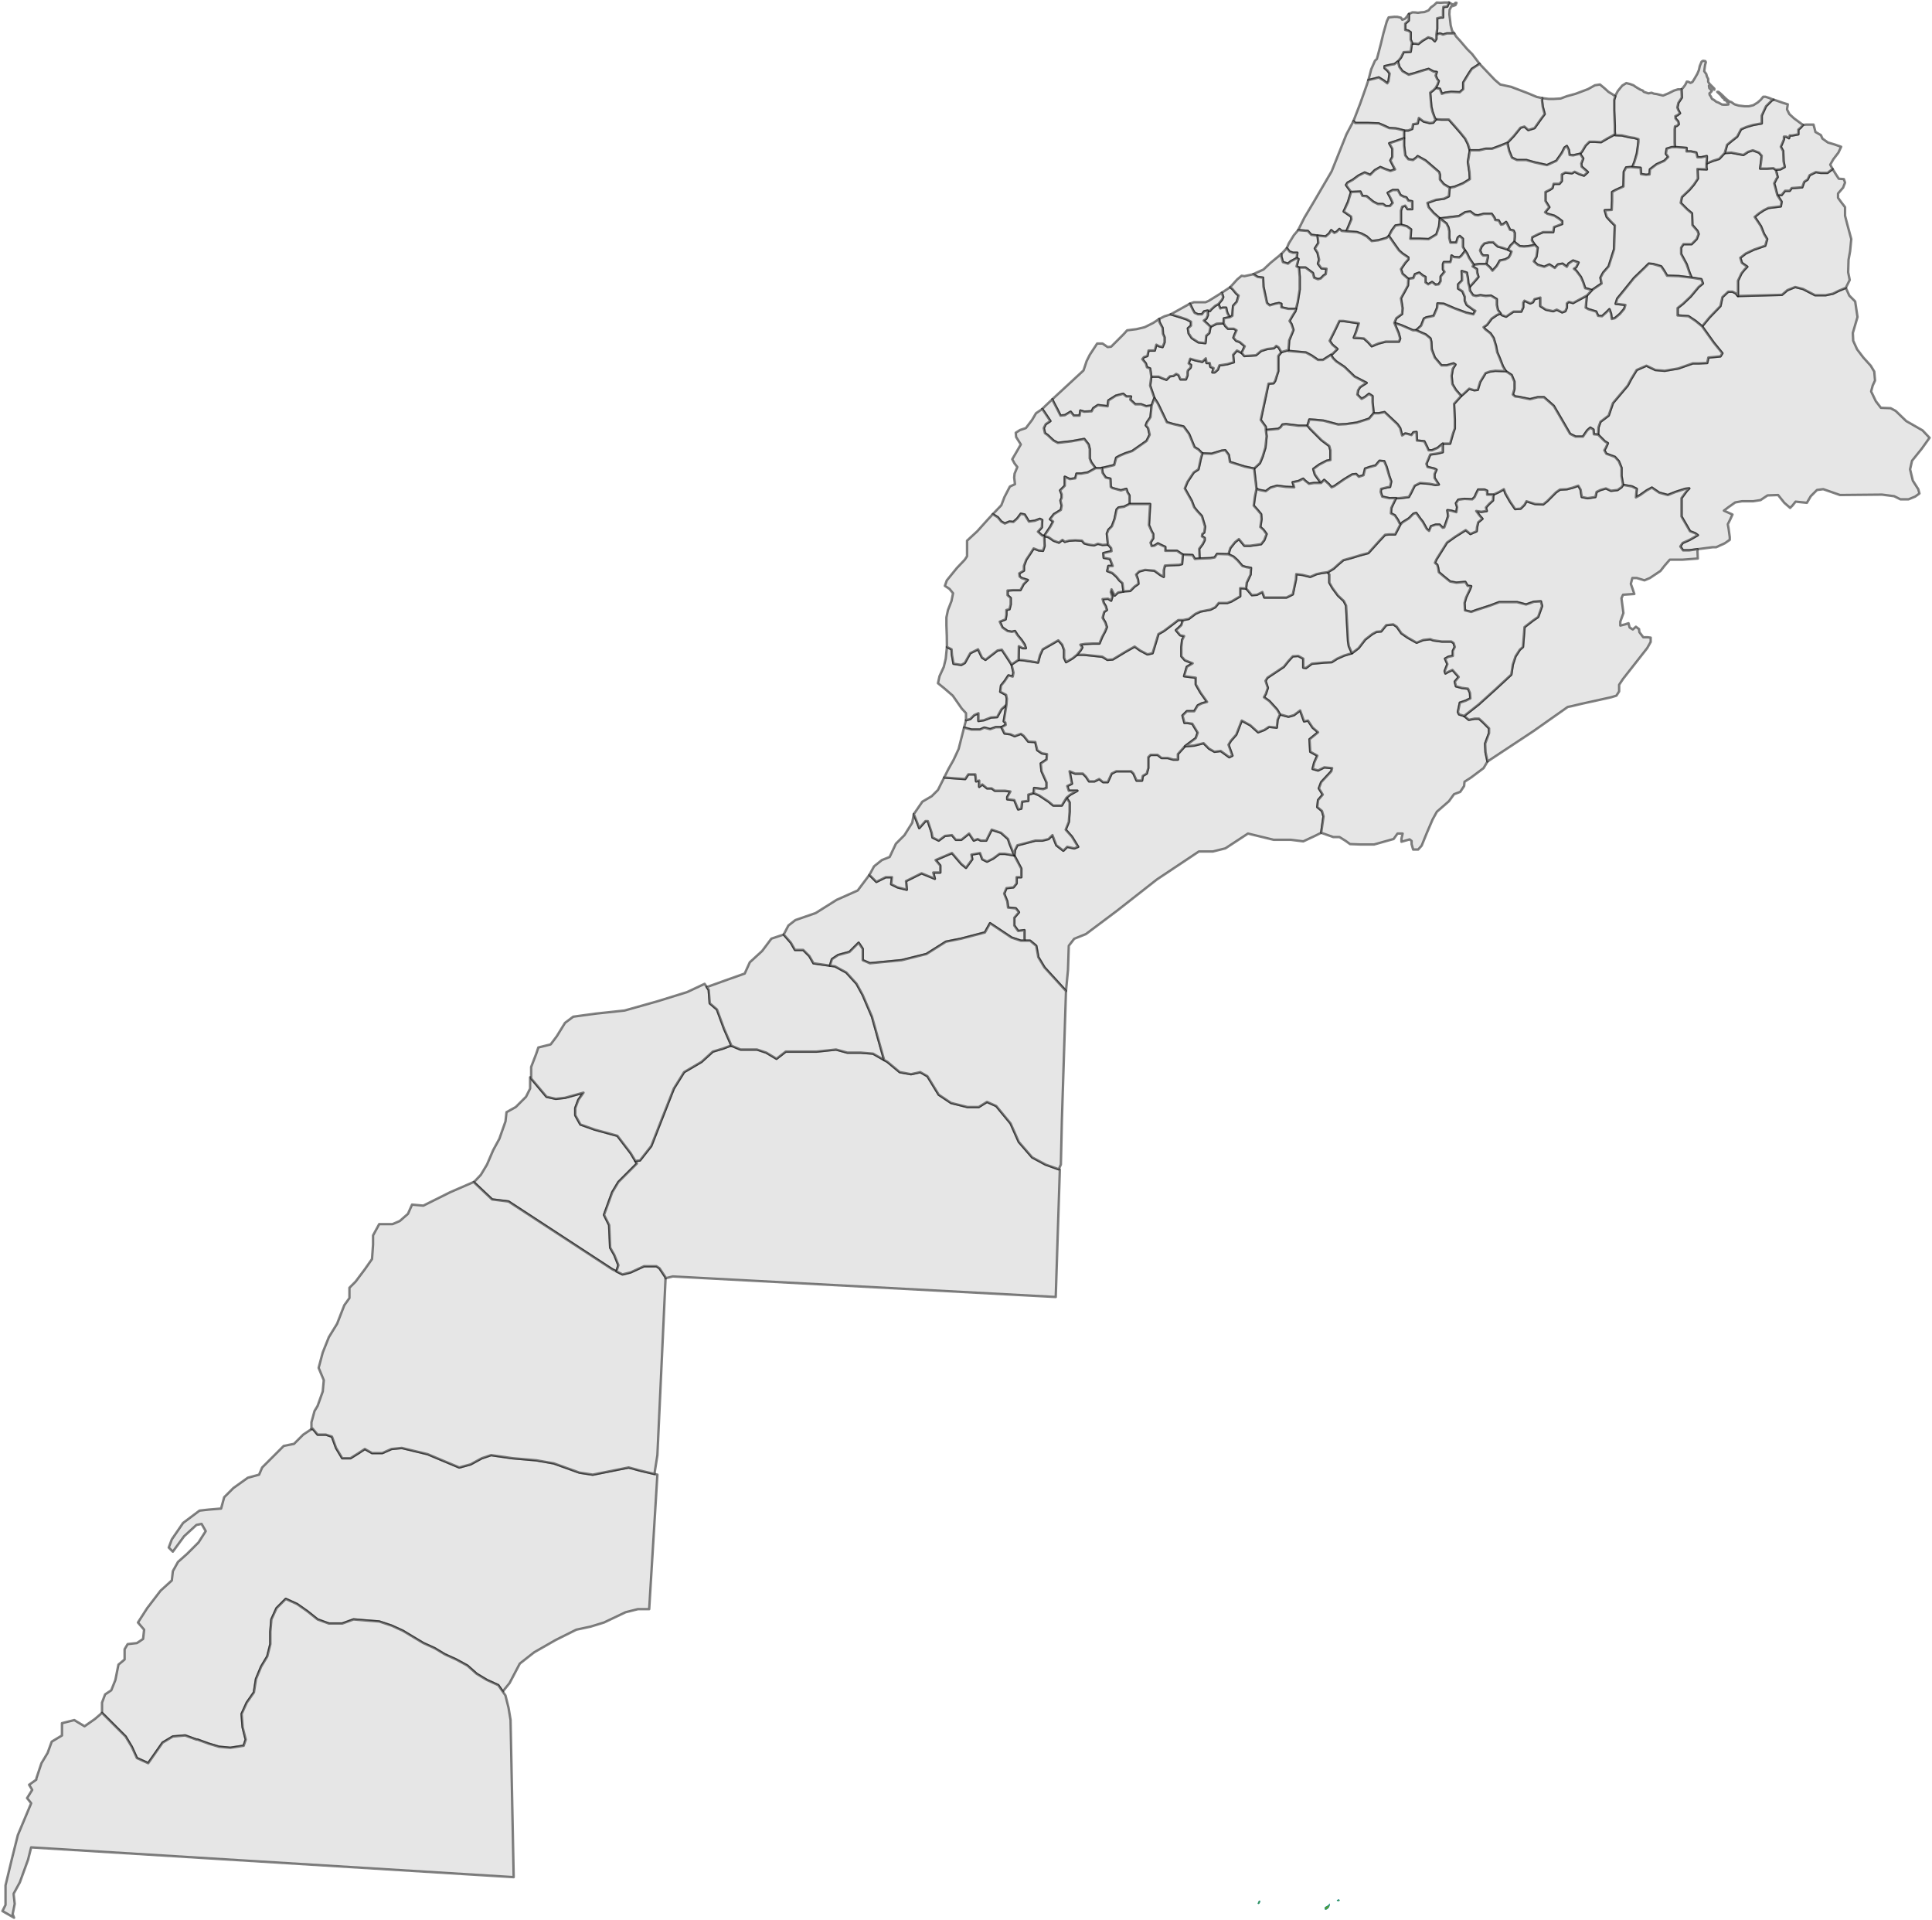 <?xml version="1.0" encoding="UTF-8" standalone="no"?>
<svg
   version="1.2"
   width="800"
   height="795"
   viewBox="0 0 800 795"
   stroke-linecap="round"
   stroke-linejoin="round"
   id="svg153"
   sodipodi:docname="Morocco (provinces and prefectures).svg"
   inkscape:version="1.1.1 (3bf5ae0d25, 2021-09-20)"
   xmlns:inkscape="http://www.inkscape.org/namespaces/inkscape"
   xmlns:sodipodi="http://sodipodi.sourceforge.net/DTD/sodipodi-0.dtd"
   xmlns="http://www.w3.org/2000/svg"
   xmlns:svg="http://www.w3.org/2000/svg"
   xmlns:rdf="http://www.w3.org/1999/02/22-rdf-syntax-ns#"
   xmlns:cc="http://creativecommons.org/ns#"
   xmlns:dc="http://purl.org/dc/elements/1.1/">
  <defs
     id="defs157">
    <pattern
       y="0"
       x="0"
       height="6"
       width="6"
       patternUnits="userSpaceOnUse"
       id="EMFhbasepattern" />
    <pattern
       y="0"
       x="0"
       height="6"
       width="6"
       patternUnits="userSpaceOnUse"
       id="EMFhbasepattern-7" />
    <pattern
       y="0"
       x="0"
       height="6"
       width="6"
       patternUnits="userSpaceOnUse"
       id="EMFhbasepattern-8" />
  </defs>
  <sodipodi:namedview
     pagecolor="#ffffff"
     bordercolor="#666666"
     borderopacity="1"
     objecttolerance="10"
     gridtolerance="10"
     guidetolerance="10"
     inkscape:pageopacity="0"
     inkscape:pageshadow="2"
     inkscape:window-width="1366"
     inkscape:window-height="705"
     id="namedview155"
     showgrid="false"
     inkscape:zoom="0.70710678"
     inkscape:cx="620.13265"
     inkscape:cy="516.89506"
     inkscape:window-x="-8"
     inkscape:window-y="-8"
     inkscape:window-maximized="1"
     inkscape:current-layer="PROVINCE-2015"
     inkscape:document-rotation="0"
     inkscape:pagecheckerboard="0" />
  <g
     id="PROVINCE-2015"
     style="stroke:#000000;stroke-opacity:0.49;stroke-width:1;stroke-miterlimit:4;stroke-dasharray:none">
    <path
       d="M 208.178 700.297 206.329 697.655 201.652 695.529 197.401 692.979 193.575 689.578 188.899 687.027 184.222 684.902 179.971 682.351 175.295 680.225 171.044 677.675 166.793 675.124 162.117 672.999 157.015 671.298 151.489 670.873 146.387 670.448 141.711 672.149 136.185 672.149 131.508 670.448 127.257 667.047 123.006 664.072 118.33 661.946 114.504 665.772 112.378 670.448 111.953 675.55 111.953 680.651 110.678 685.753 108.127 690.004 106.002 695.105 105.151 700.632 102.176 704.883 100.05 709.559 100.475 715.086 101.751 720.187 100.901 722.738 95.374 723.588 90.698 723.163 86.447 721.888 81.77 720.187 81.345 720.187 76.669 718.487 71.568 718.912 67.317 721.463 64.341 725.714 61.365 729.965 56.689 727.84 54.563 723.163 52.013 718.912 48.187 715.086 42.235 709.135 42.235 704.884 43.51 701.483 46.061 699.782 47.761 695.531 49.036 689.154 51.587 687.029 51.587 682.778 52.862 680.652 56.688 680.227 59.239 678.526 59.664 674.7 57.113 671.725 60.939 665.773 66.466 658.546 71.142 654.295 71.567 650.469 73.692 646.643 77.518 643.242 82.195 638.565 85.17 633.889 83.47 630.913 81.344 631.338 76.243 636.015 71.567 642.391 69.866 640.691 71.142 637.29 75.818 630.488 82.62 625.387 86.446 624.962 91.547 624.536 92.822 619.86 96.648 616.034 102.6 611.783 107.276 610.507 108.551 607.532 111.527 604.556 117.479 598.604 121.73 597.754 125.556 593.928 128.957 591.66 129.382 591.377 131.507 593.928 134.908 593.928 137.459 594.778 139.16 599.454 141.71 603.705 145.111 603.705 148.512 601.58 151.063 599.879 154.038 601.58 158.29 601.579 162.116 599.879 166.367 599.454 176.995 602.004 190.173 607.531 194.85 606.255 199.526 603.705 203.352 602.429 212.279 603.705 222.057 604.555 229.284 605.83 239.912 609.656 245.438 610.506 251.815 609.231 260.317 607.53 264.993 608.805 270.991 610.216 272.221 610.506 268.82 666.196 264.144 666.196 259.042 667.471 250.115 671.722 244.589 673.423 238.637 674.698 230.135 678.949 221.207 684.051 215.256 688.727 211.005 696.804 208.178 700.297 Z"
       id="path2"
       style="fill:#e6e6e6;fill-opacity:1;stroke:#000000;stroke-opacity:0.49;stroke-width:1;stroke-miterlimit:4;stroke-dasharray:none" />
    <path
       d="M 208.178 700.297 209.304 701.906 210.58 707.007 211.43 712.109 211.43 712.534 212.706 776.726 212.706 777.151 12.903 764.825 11.627 769.926 9.927 774.602 8.227 779.279 5.676 783.955 5.676 784.38 6.101 788.206 5.251 792.457 5.828 793.941 1 791.182 2.275 788.631 2.275 784.805 2.275 780.554 4.826 769.926 7.376 759.724 12.902 746.545 11.202 744.419 13.328 741.019 12.052 738.893 15.028 736.767 15.028 736.342 17.153 729.966 19.704 725.714 21.404 721.038 25.655 718.487 25.655 713.386 30.757 712.111 35.008 714.661 39.259 711.685 42.235 709.135 48.187 715.086 52.013 718.912 54.563 723.163 56.689 727.84 61.365 729.965 64.341 725.714 67.317 721.463 71.568 718.912 76.669 718.487 81.345 720.187 81.77 720.187 86.447 721.888 90.698 723.163 95.374 723.588 100.901 722.738 101.751 720.187 100.475 715.086 100.05 709.559 102.176 704.883 105.151 700.632 106.002 695.105 108.127 690.004 110.678 685.753 111.953 680.651 111.953 675.55 112.378 670.448 114.504 665.772 118.33 661.946 123.006 664.072 127.257 667.047 131.508 670.448 136.185 672.149 141.711 672.149 146.387 670.448 151.489 670.873 157.015 671.298 162.117 672.999 166.793 675.124 171.044 677.675 175.295 680.225 179.971 682.351 184.222 684.902 188.899 687.027 193.575 689.578 197.401 692.979 201.652 695.529 206.329 697.655 208.178 700.297 Z"
       id="path4"
       style="fill:#e6e6e6;stroke:#000000;stroke-opacity:0.49;stroke-width:1;stroke-miterlimit:4;stroke-dasharray:none;fill-opacity:1" />
    <path
       d="M 219.93 446.491 226.307 454.064 230.133 454.914 233.959 454.489 241.611 452.363 239.485 455.339 238.21 458.74 238.21 461.716 240.336 465.542 246.287 467.667 255.64 470.218 261.166 477.445 263.087 480.645 263.717 481.696 256.065 489.348 253.514 493.599 250.114 502.952 252.239 507.203 252.664 516.556 254.365 519.531 256.065 523.782 255.249 526.35 253.515 525.483 210.578 497.426 203.776 496.575 196.206 489.427 199.1 486.373 201.65 482.122 204.201 476.17 206.751 471.494 209.302 464.267 209.727 460.441 213.553 458.315 217.804 454.064 219.505 450.663 219.505 445.986 219.93 446.491 Z"
       id="path6"
       style="fill:#e6e6e6;stroke:#000000;stroke-opacity:0.49;stroke-width:1;stroke-miterlimit:4;stroke-dasharray:none;fill-opacity:1" />
    <path
       d="M 196.206 489.427 203.776 496.575 210.578 497.426 253.515 525.483 255.249 526.35 257.766 527.608 261.167 526.758 266.693 524.207 271.795 524.207 273.07 525.058 275.621 528.884 275.606 529.206 272.22 602.429 270.991 610.216 264.993 608.805 260.317 607.53 251.815 609.231 245.438 610.506 239.912 609.656 229.284 605.83 222.057 604.555 212.279 603.705 203.352 602.429 199.526 603.705 194.85 606.255 190.173 607.531 176.995 602.004 166.367 599.454 162.116 599.879 158.29 601.579 154.038 601.58 151.063 599.879 148.512 601.58 145.111 603.705 141.71 603.705 139.16 599.454 137.459 594.778 134.908 593.928 131.507 593.928 129.382 591.377 128.957 591.66 128.957 588.826 130.232 584.15 131.507 582.024 133.633 576.073 134.058 571.396 131.932 566.295 133.633 559.918 136.183 553.542 139.584 548.015 142.56 540.363 144.685 537.387 144.685 533.136 147.236 530.585 151.062 525.484 154.038 521.233 154.463 515.281 154.463 511.455 157.013 506.779 162.54 506.779 165.516 505.503 168.917 502.527 170.617 498.701 175.293 499.127 178.694 497.426 186.346 493.6 196.124 489.349 196.206 489.427 Z"
       id="path8"
       style="fill:#e6e6e6;fill-opacity:1;stroke:#000000;stroke-opacity:0.49;stroke-width:1;stroke-miterlimit:4;stroke-dasharray:none" />
    <path
       d="M 366.1 438.84 367.445 439.609 372.547 443.86 377.223 444.71 381.049 443.86 384.025 445.56 388.701 453.212 393.803 456.613 400.604 458.314 405.281 458.314 408.682 456.188 412.508 457.888 418.459 465.115 421.86 472.767 427.387 479.144 432.913 482.12 438.417 484.085 438.865 484.245 437.165 536.96 278.597 528.458 275.606 529.206 275.621 528.884 273.07 525.058 271.795 524.207 266.693 524.207 261.167 526.758 257.766 527.608 255.249 526.35 256.065 523.782 254.365 519.531 252.664 516.556 252.239 507.203 250.114 502.952 253.514 493.599 256.065 489.348 263.717 481.696 263.087 480.645 264.993 480.421 269.669 474.469 273.495 464.691 279.021 450.662 283.272 443.86 290.499 439.609 295.175 435.358 299.426 434.083 302.679 432.863 306.654 434.508 310.905 434.508 313.455 434.508 317.281 435.783 321.533 438.334 325.359 435.358 329.61 435.358 338.112 435.358 346.189 434.507 350.866 435.783 356.392 435.783 361.494 436.208 366.1 438.84 Z"
       id="path10"
       style="fill:#e6e6e6;stroke:#000000;stroke-opacity:0.49;stroke-width:1;stroke-miterlimit:4;stroke-dasharray:none;fill-opacity:1" />
    <path
       d="M 292.67 408.644 293.475 409.851 293.9 415.377 296.876 417.928 299.852 426.005 302.827 432.807 302.679 432.863 299.426 434.083 295.175 435.358 290.499 439.609 283.272 443.86 279.021 450.662 273.495 464.691 269.669 474.469 264.993 480.421 263.087 480.645 261.166 477.445 255.64 470.218 246.287 467.667 240.336 465.542 238.21 461.716 238.21 458.74 239.485 455.339 241.611 452.363 233.959 454.489 230.133 454.914 226.307 454.064 219.93 446.491 219.93 441.735 222.055 436.209 222.906 433.658 228.007 432.383 230.558 428.982 233.958 423.455 237.359 420.904 246.712 419.629 258.615 418.354 272.219 414.527 284.547 410.701 291.774 407.3 292.67 408.644 Z"
       id="path12"
       style="fill:#e6e6e6;stroke:#000000;stroke-opacity:0.49;stroke-width:1;stroke-miterlimit:4;stroke-dasharray:none;fill-opacity:1" />
    <path
       d="M 343.659 399.772 345.764 400.073 350.44 402.624 354.692 407.3 357.242 411.976 361.068 420.904 364.044 431.531 366.1 438.84 361.494 436.208 356.392 435.783 350.866 435.783 346.189 434.507 338.112 435.358 329.61 435.358 325.359 435.358 321.533 438.334 317.281 435.783 313.455 434.508 310.905 434.508 306.654 434.508 302.679 432.863 302.827 432.807 299.852 426.005 296.876 417.928 293.9 415.377 293.475 409.851 292.67 408.644 301.127 405.6 308.354 403.049 310.479 398.373 315.581 393.696 319.407 388.595 324.508 386.894 327.484 390.295 329.184 393.271 332.585 393.271 335.136 395.822 336.837 398.798 343.659 399.772 Z"
       id="path14"
       style="fill:#e6e6e6;stroke:#000000;stroke-opacity:0.49;stroke-width:1;stroke-miterlimit:4;stroke-dasharray:none;fill-opacity:1" />
    <path
       d="M 441.415 410.275 432.488 400.498 429.937 396.246 429.087 391.57 426.536 389.445 424.184 389.445 424.184 385.099 421.603 385.422 419.991 383.164 419.991 379.938 421.926 377.68 420.636 376.067 417.41 375.745 417.087 373.164 415.797 369.939 416.765 367.681 419.668 367.358 420.958 365.746 420.958 363.165 422.894 363.165 422.894 359.617 419.99 354.133 420.313 351.875 421.281 349.94 423.861 349.295 428.7 348.005 431.603 348.005 434.183 347.36 435.796 345.747 436.764 348.327 437.409 349.94 440.312 352.198 441.925 350.585 444.828 351.23 446.44 350.585 443.86 346.392 441.279 343.489 442.57 340.263 442.892 336.07 442.892 332.199 441.602 330.264 443.215 328.974 446.118 327.361 442.57 327.361 441.925 325.425 443.86 324.458 442.892 319.297 445.15 320.264 448.376 320.264 449.666 321.555 450.956 323.49 453.214 323.49 455.149 322.522 456.762 323.813 458.698 323.812 460.31 320.264 462.246 319.297 465.149 319.297 468.374 319.297 469.342 320.264 470.632 323.167 472.89 323.167 473.213 321.232 474.826 320.264 475.471 318.006 475.471 313.49 476.438 312.523 479.341 312.523 480.954 313.813 483.535 313.813 485.793 314.458 487.728 314.458 487.728 312.2 490.631 308.975 494.502 308.652 498.373 307.684 500.63 309.942 502.888 311.233 505.469 310.91 509.017 313.49 510.307 312.845 508.695 308.329 509.662 306.717 511.92 304.136 514.178 298.33 517.726 300.265 520.952 303.168 523.532 302.201 525.468 300.911 528.693 301.233 529.016 298.007 529.984 295.75 533.532 296.717 535.79 296.072 538.37 294.137 539.983 298.653 541.596 298.33 543.531 301.233 545.789 303.168 542.241 306.072 542.563 311.233 545.466 312.845 544.176 315.748 543.531 318.329 545.789 318.974 548.37 317.684 551.595 318.006 551.273 319.296 547.079 323.812 546.112 326.393 547.724 328.973 545.789 331.231 545.466 334.134 547.402 335.747 548.047 338.005 547.079 344.779 544.499 346.069 539.66 348.327 534.5 347.682 527.403 347.682 516.759 345.101 507.404 351.23 502.243 352.52 496.437 352.52 479.019 364.133 462.569 377.035 449.666 386.712 444.828 388.647 442.57 391.55 442.247 401.55 441.415 410.275 Z"
       id="path16"
       style="stroke:#000000;stroke-opacity:0.49;fill:#e6e6e6;fill-opacity:1;stroke-width:1;stroke-miterlimit:4;stroke-dasharray:none" />
    <path
       d="M 419.99 354.133 422.894 359.617 422.894 363.165 420.958 363.165 420.958 365.746 419.668 367.358 416.765 367.681 415.797 369.939 417.087 373.164 417.41 375.745 420.636 376.067 421.926 377.68 419.991 379.938 419.991 383.164 421.603 385.422 424.184 385.099 424.184 389.445 422.71 389.445 418.884 388.169 409.957 382.218 407.831 386.044 398.053 388.594 391.677 389.87 383.599 394.971 373.397 397.522 360.218 398.798 357.242 397.522 357.242 392.846 355.542 390.295 351.716 394.121 347.039 395.397 344.489 397.097 343.659 399.772 336.837 398.798 335.136 395.822 332.585 393.271 329.184 393.271 327.484 390.295 324.508 386.894 326.448 383.164 329.351 380.906 337.738 378.003 346.447 372.52 355.156 368.649 359.994 362.198 362.897 365.101 366.768 363.165 369.349 363.165 369.026 366.068 371.606 367.359 375.477 368.326 375.155 364.778 381.606 361.553 387.089 363.81 386.444 361.23 389.347 361.23 389.347 358.327 387.412 356.069 394.186 353.166 398.056 357.682 399.992 359.295 402.572 355.746 402.25 353.811 405.798 353.166 406.765 355.746 408.701 356.714 411.281 355.424 413.862 353.488 416.12 353.488 419.99 354.133 Z"
       id="path18"
       style="fill:#e6e6e6;fill-opacity:1;stroke:#000000;stroke-opacity:0.49;stroke-width:1;stroke-miterlimit:4;stroke-dasharray:none" />
    <path
       d="M 426.536 389.445 429.087 391.57 429.937 396.246 432.488 400.498 441.415 410.275 439.715 463.84 439.29 482.12 438.417 484.085 432.913 482.12 427.387 479.144 421.86 472.767 418.459 465.115 412.508 457.888 408.682 456.188 405.281 458.314 400.604 458.314 393.803 456.613 388.701 453.212 384.025 445.56 381.049 443.86 377.223 444.71 372.547 443.86 367.445 439.609 366.1 438.84 364.044 431.531 361.068 420.904 357.242 411.976 354.692 407.3 350.44 402.624 345.764 400.073 343.659 399.772 344.489 397.097 347.039 395.397 351.716 394.121 355.542 390.295 357.242 392.846 357.242 397.522 360.218 398.798 373.397 397.522 383.599 394.971 391.677 389.87 398.053 388.594 407.831 386.044 409.957 382.218 418.884 388.169 422.71 389.445 424.184 389.445 426.536 389.445 Z"
       id="path20"
       style="fill:#e6e6e6;stroke:#000000;stroke-opacity:0.49;stroke-width:1;stroke-miterlimit:4;stroke-dasharray:none;fill-opacity:1" />
    <path
       d="M 419.99 354.133 416.12 353.488 413.862 353.488 411.281 355.424 408.701 356.714 406.765 355.746 405.798 353.166 402.25 353.811 402.572 355.746 399.992 359.295 398.056 357.682 394.186 353.166 387.412 356.069 389.347 358.327 389.347 361.23 386.444 361.23 387.089 363.81 381.606 361.553 375.155 364.778 375.477 368.326 371.606 367.359 369.026 366.068 369.349 363.165 366.768 363.165 362.897 365.101 359.994 362.198 361.93 358.65 365.155 356.069 368.381 354.779 370.961 349.295 374.509 345.747 377.735 340.586 378.38 337.038 379.67 340.264 380.638 342.844 383.219 339.941 384.186 339.941 385.799 344.779 386.122 346.715 388.702 348.005 391.283 346.07 394.186 345.747 395.798 347.682 398.056 347.682 401.282 345.102 403.217 348.005 404.83 347.36 406.12 348.005 408.378 348.005 410.636 343.489 414.507 344.779 417.41 347.36 418.055 349.295 419.99 354.133 Z"
       id="path22"
       style="fill:#e6e6e6;stroke:#000000;stroke-opacity:0.49;stroke-width:1;stroke-miterlimit:4;stroke-dasharray:none;fill-opacity:1" />
    <path
       d="M 428.054 328.329 430.312 329.296 434.183 331.877 436.118 333.49 439.667 333.489 441.602 330.264 442.892 332.199 442.892 336.07 442.57 340.263 441.279 343.489 443.86 346.392 446.44 350.585 444.828 351.23 441.925 350.585 440.312 352.198 437.409 349.94 436.764 348.327 435.796 345.747 434.183 347.36 431.603 348.005 428.7 348.005 423.861 349.295 421.281 349.94 420.313 351.875 419.99 354.133 418.055 349.295 417.41 347.36 414.507 344.779 410.636 343.489 408.378 348.005 406.12 348.005 404.83 347.36 403.217 348.005 401.282 345.102 398.056 347.682 395.798 347.682 394.186 345.747 391.283 346.07 388.702 348.005 386.122 346.715 385.799 344.779 384.186 339.941 383.219 339.941 380.638 342.844 379.67 340.264 378.38 337.038 381.928 331.877 385.799 329.619 388.379 327.038 390.96 321.877 395.153 322.2 399.669 322.523 400.959 320.587 403.862 320.587 404.185 323.49 405.475 323.168 405.475 325.748 406.765 324.78 408.701 326.393 410.636 326.393 411.926 327.361 416.12 327.361 418.378 327.683 417.087 329.941 417.087 330.909 419.99 331.232 421.603 335.102 422.893 334.78 423.216 331.877 425.796 331.554 425.796 328.974 428.054 328.329 Z"
       id="path24"
       style="stroke:#000000;stroke-opacity:0.49;fill:#e6e6e6;stroke-width:1;stroke-miterlimit:4;stroke-dasharray:none;fill-opacity:1" />
    <path
       d="M 414.668 301.072 412.249 301.072 409.991 301.879 407.572 301.233 405.798 302.04 402.249 302.04 399.185 301.233 399.991 298.169 401.765 297.685 403.378 296.072 405.152 295.266 405.152 298.492 407.41 298.169 410.313 297.04 412.894 296.879 414.668 293.653 416.765 291.718 415.636 298.653 416.281 299.137 416.442 300.104 414.668 301.072 Z"
       id="path26"
       style="stroke:#000000;stroke-opacity:0.49;fill:#e6e6e6;fill-opacity:1;stroke-width:1;stroke-miterlimit:4;stroke-dasharray:none" />
    <path
       d="M 428.054 328.329 425.796 328.974 425.796 331.554 423.216 331.877 422.893 334.78 421.603 335.102 419.99 331.232 417.087 330.909 417.087 329.941 418.378 327.683 416.12 327.361 411.926 327.361 410.636 326.393 408.701 326.393 406.765 324.78 405.475 325.748 405.475 323.168 404.185 323.49 403.862 320.587 400.959 320.587 399.669 322.523 395.153 322.2 390.96 321.877 392.734 318.329 394.831 314.62 396.927 310.104 399.185 301.233 402.249 302.04 405.798 302.04 407.572 301.233 409.991 301.879 412.249 301.072 414.668 301.072 415.958 303.653 418.377 303.975 420.151 304.782 422.732 303.814 423.861 304.62 425.796 307.039 428.699 307.201 429.506 310.588 431.441 311.878 433.538 312.2 433.377 314.458 430.957 316.071 431.28 319.297 433.377 323.974 433.377 326.232 431.925 326.716 428.216 326.232 428.054 328.329 Z"
       id="path28"
       style="stroke:#000000;stroke-opacity:0.49;fill:#e6e6e6;fill-opacity:1;stroke-width:1;stroke-miterlimit:4;stroke-dasharray:none" />
    <path
       d="M 418.861 275.106 419.668 278.493 419.345 280.106 417.571 279.622 415.958 282.041 414.507 283.815 414.184 286.396 416.603 287.686 416.926 289.299 416.765 291.718 414.668 293.653 412.894 296.879 410.313 297.04 407.41 298.169 405.152 298.492 405.152 295.266 403.378 296.072 401.765 297.685 399.991 298.169 399.991 295.266 398.217 293.331 394.508 288.009 390.96 284.944 388.379 282.848 389.024 279.945 390.798 276.074 391.605 272.687 392.089 267.849 394.024 268.816 394.185 271.074 394.83 274.784 398.056 275.267 399.507 274.461 401.765 270.429 404.991 268.816 406.604 272.203 408.055 273.171 413.055 269.3 414.829 268.977 416.764 271.88 418.861 275.106 Z"
       id="path30"
       style="stroke:#000000;stroke-opacity:0.49;fill:#e6e6e6;fill-opacity:1;stroke-width:1;stroke-miterlimit:4;stroke-dasharray:none" />
    <path
       d="M 490.631 308.975 487.728 312.2 487.728 314.458 485.793 314.458 483.535 313.813 480.954 313.813 479.341 312.523 476.438 312.523 475.471 313.49 475.471 318.006 474.826 320.264 473.213 321.232 472.89 323.167 470.632 323.167 469.342 320.264 468.374 319.297 465.149 319.297 462.246 319.297 460.31 320.264 458.698 323.812 456.762 323.813 455.149 322.522 453.214 323.49 450.956 323.49 449.666 321.555 448.376 320.264 445.15 320.264 442.892 319.297 443.86 324.458 441.925 325.425 442.57 327.361 446.118 327.361 443.215 328.974 441.602 330.264 439.667 333.489 436.118 333.49 434.183 331.877 430.312 329.296 428.054 328.329 428.216 326.232 431.925 326.716 433.377 326.232 433.377 323.974 431.28 319.297 430.957 316.071 433.377 314.458 433.538 312.2 431.441 311.878 429.506 310.588 428.699 307.201 425.796 307.039 423.861 304.62 422.732 303.814 420.151 304.782 418.377 303.975 415.958 303.653 414.668 301.072 416.442 300.104 416.281 299.137 415.636 298.653 416.765 291.718 416.926 289.299 416.603 287.686 414.184 286.396 414.507 283.815 415.958 282.041 417.571 279.622 419.345 280.106 419.668 278.493 418.861 275.106 421.764 273.171 423.7 273.332 426.925 273.816 429.828 274.3 430.635 271.235 431.764 268.816 435.151 266.881 438.215 265.106 439.828 266.881 440.634 269.139 440.634 272.364 441.44 274.138 444.182 272.525 445.956 271.074 448.859 271.074 453.536 271.558 456.44 271.88 458.536 273.171 460.794 273.009 466.116 269.784 469.826 267.687 472.084 269.3 475.148 270.913 477.245 270.429 478.051 267.848 479.664 262.526 481.922 261.236 485.793 258.333 487.889 256.72 489.825 256.72 489.179 258.816 486.921 260.913 488.696 263.01 490.308 263.332 489.502 264.945 489.18 267.848 489.18 271.719 490.631 273.332 493.857 274.622 491.437 276.073 490.308 279.944 495.147 280.589 495.147 283.331 497.082 286.718 499.824 290.589 497.566 291.234 495.953 292.04 494.502 294.459 491.438 294.459 489.663 296.233 490.47 299.298 491.599 299.298 493.695 299.62 495.953 303.33 495.147 305.588 490.631 308.975 Z"
       id="path32"
       style="stroke:#000000;stroke-opacity:0.49;fill:#e6e6e6;fill-opacity:1;stroke-width:1;stroke-miterlimit:4;stroke-dasharray:none" />
    <path
       d="M 547.079 344.779 548.047 338.005 547.402 335.747 545.466 334.134 545.789 331.231 547.724 328.973 546.112 326.393 547.079 323.812 551.273 319.296 551.595 318.006 548.37 317.684 545.789 318.974 543.531 318.329 544.176 315.748 545.466 312.845 542.563 311.233 542.241 306.072 545.789 303.168 543.531 301.233 541.596 298.33 539.983 298.653 538.37 294.137 535.79 296.072 533.532 296.717 529.984 295.75 528.855 293.814 527.403 292.201 525.629 290.266 523.371 288.653 524.177 287.202 524.984 284.783 524.016 281.879 524.822 280.589 528.209 278.331 531.596 276.073 533.532 273.654 535.306 271.719 537.564 271.558 539.66 272.686 539.66 276.396 540.789 276.557 543.208 274.783 548.208 274.299 551.434 274.138 553.692 272.686 556.595 271.396 559.82 270.428 562.562 268.332 565.304 264.784 568.207 262.526 569.981 261.558 571.916 261.397 574.013 258.816 576.916 258.494 578.368 259.461 580.303 262.203 582.884 263.977 586.593 266.074 589.335 264.945 592.238 264.622 593.528 265.106 597.076 265.59 600.947 265.59 601.915 266.235 602.399 267.848 601.592 269.461 601.592 271.557 599.818 271.88 598.366 272.686 599.334 274.944 598.205 277.847 598.528 278.815 599.657 278.17 601.431 277.363 604.011 280.267 602.399 282.202 602.882 284.137 605.302 284.782 607.882 285.105 608.688 286.879 608.85 289.137 606.914 290.105 604.495 290.911 603.689 294.782 604.173 295.75 606.269 296.395 608.205 298.007 610.624 297.524 612.398 297.524 613.849 298.814 616.591 301.556 616.591 303.491 614.978 307.846 615.14 311.394 615.946 315.264 614.333 318.006 609.172 321.877 606.431 323.651 606.269 325.425 604.656 327.844 602.076 328.812 599.979 331.715 594.98 336.07 593.206 339.295 590.786 344.94 588.69 350.101 587.238 351.714 585.141 351.714 584.496 349.456 584.496 348.166 583.69 347.521 580.303 348.488 580.303 347.198 580.787 345.101 580.142 345.101 578.69 345.101 577.077 347.359 575.303 347.843 569.013 349.617 563.207 349.617 559.014 349.456 557.24 348.166 554.659 346.553 552.079 346.553 547.079 344.779 Z"
       id="path34"
       style="stroke:#000000;stroke-opacity:0.49;fill:#e6e6e6;fill-opacity:1;stroke-width:1;stroke-miterlimit:4;stroke-dasharray:none" />
    <path
       d="M 559.82 270.428 556.595 271.396 553.692 272.686 551.434 274.138 548.208 274.299 543.208 274.783 540.789 276.557 539.66 276.396 539.66 272.686 537.564 271.558 535.306 271.719 533.532 273.654 531.596 276.073 528.209 278.331 524.822 280.589 524.016 281.879 524.984 284.783 524.177 287.202 523.371 288.653 525.629 290.266 527.403 292.201 528.855 293.814 529.984 295.75 529.016 298.007 528.693 301.233 525.468 300.911 523.532 302.201 520.952 303.168 517.726 300.265 514.178 298.33 511.92 304.136 509.662 306.717 508.695 308.329 510.307 312.845 509.017 313.49 505.469 310.91 502.888 311.233 500.63 309.942 498.373 307.684 494.502 308.652 490.631 308.975 495.147 305.588 495.953 303.33 493.695 299.62 491.599 299.298 490.47 299.298 489.663 296.233 491.438 294.459 494.502 294.459 495.953 292.04 497.566 291.234 499.824 290.589 497.082 286.718 495.147 283.331 495.147 280.589 490.308 279.944 491.437 276.073 493.857 274.622 490.631 273.332 489.18 271.719 489.18 267.848 489.502 264.945 490.308 263.332 488.696 263.01 486.921 260.913 489.179 258.816 489.825 256.72 492.244 256.236 494.986 254.139 497.082 253.172 501.276 252.365 503.211 251.397 504.662 249.623 508.211 249.623 509.985 248.978 513.533 246.882 513.533 243.495 515.952 243.656 516.597 244.301 518.371 246.398 520.468 246.236 522.726 245.107 523.532 247.365 526.274 247.365 532.725 247.365 535.306 246.075 536.596 239.946 536.757 237.689 539.338 238.011 542.563 238.817 545.144 237.689 547.402 237.205 549.821 236.882 550.466 237.85 550.466 241.237 551.756 243.495 554.014 246.559 556.433 248.817 557.401 250.752 558.208 265.429 558.53 267.525 559.82 270.428 Z"
       id="path36"
       style="stroke:#000000;stroke-opacity:0.49;fill:#e6e6e6;fill-opacity:1;stroke-width:1;stroke-miterlimit:4;stroke-dasharray:none" />
    <path
       d="M 702.876 227.367 699.49 227.851 696.909 227.851 695.78 226.238 696.748 224.786 699.651 223.496 703.038 221.56 701.909 220.754 699.812 219.948 696.264 213.819 696.264 208.658 696.264 206.239 698.522 203.174 699.49 202.207 697.877 202.368 693.845 203.658 690.619 204.949 687.071 203.981 684.007 201.884 681.91 203.013 679.168 204.948 677.394 205.916 677.717 202.368 675.781 201.4 672.072 200.755 671.427 197.046 671.427 193.659 670.298 190.917 668.685 189.143 665.137 187.853 664.33 186.401 664.976 185.272 665.782 183.498 664.492 182.692 661.75 179.95 661.911 176.886 662.718 174.628 666.105 172.047 667.879 166.886 674.007 159.629 675.459 156.887 677.717 153.177 681.749 151.403 685.458 153.177 689.329 153.5 694.974 152.532 700.941 150.436 703.361 150.436 706.909 150.274 707.393 148.016 712.392 147.533 713.199 146.242 709.65 141.888 704.812 135.114 707.876 131.405 712.392 126.727 713.199 123.018 715.618 120.76 717.392 120.76 718.682 121.405 719.65 122.534 737.875 122.05 740.133 120.115 743.358 118.825 746.584 119.631 751.584 122.212 755.938 122.212 759.003 121.567 761.26 120.438 764.325 119.147 765.776 122.373 768.196 124.792 769.163 131.243 767.228 137.856 767.389 141.082 769.002 144.63 771.582 148.017 774.647 151.404 776.098 153.823 776.421 157.532 775.453 159.629 774.808 162.048 776.743 166.08 778.84 168.822 782.872 168.983 784.969 170.112 789.323 174.306 796.097 178.176 799 181.241 795.774 185.757 791.742 190.756 790.936 194.304 792.065 198.982 794.323 202.53 794.807 204.304 793.033 205.594 790.291 206.723 786.904 206.723 784.323 205.433 779.324 204.788 761.905 204.949 754.97 202.53 752.39 202.852 749.809 205.433 748.196 208.174 743.519 207.69 742.229 209.303 741.261 210.271 738.842 208.174 736.262 204.949 731.907 205.11 729.004 207.045 725.94 207.529 721.263 207.529 718.521 208.013 715.779 209.948 713.843 211.4 715.618 212.206 717.392 213.013 716.424 215.109 715.456 217.045 715.779 218.819 716.263 222.367 716.263 223.496 714.166 224.947 710.618 226.56 709.166 226.56 702.876 227.367 Z"
       id="path38"
       style="stroke:#000000;stroke-opacity:0.49;fill:#e6e6e6;fill-opacity:1;stroke-width:1;stroke-miterlimit:4;stroke-dasharray:none" />
    <path
       d="M 702.876 227.367 703.038 231.237 696.586 231.721 691.426 231.721 689.329 234.14 687.555 236.398 683.2 239.301 680.942 240.269 677.717 239.301 675.942 239.301 675.297 241.721 676.104 243.978 676.749 245.914 672.072 246.236 671.427 247.688 672.233 253.817 670.943 257.365 670.943 258.978 672.878 258.494 674.33 258.01 674.813 259.784 676.104 260.59 677.394 259.461 678.684 260.429 678.846 261.719 680.458 263.816 682.232 263.816 683.523 263.977 683.523 265.751 682.071 268.332 672.072 281.073 670.459 283.492 670.459 286.234 669.33 288.008 667.233 288.653 654.815 291.395 650.783 292.363 649.17 292.685 634.977 302.685 615.946 315.264 615.14 311.394 614.978 307.846 616.591 303.491 616.591 301.556 613.849 298.814 612.398 297.524 610.624 297.524 608.205 298.007 606.269 296.395 612.398 291.556 619.172 285.428 625.784 279.299 626.429 275.106 627.558 271.719 629.332 268.977 630.623 267.848 631.268 259.623 634.816 256.881 636.913 255.429 638.525 250.913 638.042 248.978 635.139 249.139 631.913 250.268 628.203 249.301 625.139 249.301 620.784 249.301 616.914 250.752 611.43 252.526 609.172 253.333 606.592 252.688 606.431 249.623 607.076 247.365 608.688 243.978 609.172 242.688 607.721 242.527 606.753 240.914 603.044 241.237 600.463 240.753 597.883 238.656 595.786 236.882 595.463 234.947 595.141 233.818 594.173 233.011 594.818 231.56 599.173 224.625 602.56 222.206 606.914 219.464 608.85 221.077 611.43 219.948 611.591 218.335 612.075 216.238 613.849 214.787 612.72 213.496 611.269 211.561 613.366 211.883 615.624 211.561 615.301 210.109 616.591 208.658 618.204 207.206 618.365 204.787 620.784 203.658 622.72 202.529 623.365 204.303 625.3 207.69 627.397 210.755 629.655 210.593 631.268 208.981 632.074 207.529 635.622 208.658 639.009 208.819 640.622 207.529 644.332 203.82 645.944 202.691 648.847 202.529 651.267 201.884 653.524 201.078 654.492 202.691 654.976 205.755 657.395 206.239 660.621 205.755 661.105 203.658 662.717 202.852 664.976 202.207 667.072 203.174 669.814 202.852 671.427 201.723 672.072 200.755 675.781 201.4 677.717 202.368 677.394 205.916 679.168 204.948 681.91 203.013 684.007 201.884 687.071 203.981 690.619 204.949 693.845 203.658 697.877 202.368 699.49 202.207 698.522 203.174 696.264 206.239 696.264 208.658 696.264 213.819 699.812 219.948 701.909 220.754 703.038 221.56 699.651 223.496 696.748 224.786 695.78 226.238 696.909 227.851 699.49 227.851 702.876 227.367 Z"
       id="path40"
       style="stroke:#000000;stroke-opacity:0.49;fill:#e6e6e6;fill-opacity:1;stroke-width:1;stroke-miterlimit:4;stroke-dasharray:none" />
    <path
       d="M 764.325 119.147 761.26 120.438 759.003 121.567 755.938 122.212 751.584 122.212 746.584 119.631 743.358 118.825 740.133 120.115 737.875 122.05 719.65 122.534 719.65 116.244 721.101 113.18 722.392 111.567 723.521 110.438 721.263 108.825 720.618 106.728 722.876 104.954 726.263 103.342 730.94 101.729 731.746 98.987 730.456 96.89 729.166 93.665 726.585 89.794 728.359 88.342 730.295 87.052 732.23 86.085 737.391 85.439 737.714 83.504 735.939 80.762 737.714 80.762 739.165 78.988 741.101 78.988 741.907 77.859 746.261 77.537 747.068 75.279 748.519 74.311 749.326 72.537 751.906 71.247 754.003 71.569 756.745 71.569 758.841 69.957 760.454 72.537 761.422 73.989 763.519 74.15 764.003 75.601 763.196 77.698 761.099 80.117 761.099 81.891 762.39 83.665 764.003 85.762 764.002 89.31 764.97 93.02 766.583 98.987 766.099 103.987 765.454 107.535 765.293 112.696 765.938 115.922 764.325 119.147 Z"
       id="path42"
       style="stroke:#000000;stroke-opacity:0.49;fill:#e6e6e6;stroke-width:1;stroke-miterlimit:4;stroke-dasharray:none;fill-opacity:1" />
    <path
       d="M 758.841 69.957 756.745 71.569 754.003 71.569 751.906 71.247 749.326 72.537 748.519 74.311 747.068 75.279 746.261 77.537 741.907 77.859 741.101 78.988 739.165 78.988 737.714 80.762 735.939 80.762 734.972 77.053 734.649 75.924 735.617 73.988 736.101 73.343 735.294 70.279 737.23 70.118 739.004 69.15 738.52 66.731 738.359 62.537 737.391 60.763 737.875 59.634 738.681 57.699 738.681 56.57 739.649 56.57 740.778 57.215 741.101 56.086 742.068 56.086 744.649 55.602 744.649 53.667 745.616 52.861 746.584 51.732 747.875 51.57 750.939 51.57 751.423 53.344 751.745 54.635 754.003 55.925 754.648 57.377 756.906 58.989 759.648 59.796 762.39 60.763 761.261 63.183 759.164 65.924 757.874 68.182 758.841 69.957 Z"
       id="path44"
       style="stroke:#000000;stroke-opacity:0.49;fill:#e6e6e6;fill-opacity:1;stroke-width:1;stroke-miterlimit:4;stroke-dasharray:none" />
    <path
       d="M 735.294 70.279 736.101 73.343 735.617 73.988 734.649 75.924 734.972 77.053 735.939 80.762 737.714 83.504 737.391 85.439 732.23 86.085 730.295 87.052 728.359 88.342 726.585 89.794 729.166 93.665 730.456 96.89 731.746 98.987 730.94 101.729 726.263 103.342 722.876 104.954 720.618 106.728 721.263 108.825 723.521 110.438 722.392 111.567 721.101 113.18 719.65 116.244 719.65 122.534 718.682 121.405 717.392 120.76 715.618 120.76 713.199 123.018 712.392 126.727 707.876 131.405 704.812 135.114 702.07 132.856 699.167 130.921 694.651 130.598 694.651 127.534 696.909 125.76 700.135 122.695 703.361 118.825 705.135 117.373 704.49 115.599 700.457 114.954 699.651 113.018 698.361 109.309 696.103 105.116 696.103 102.535 697.071 101.084 700.457 101.084 702.554 98.987 703.361 96.89 702.877 95.6 700.78 93.181 700.619 88.342 698.683 86.73 695.942 83.988 696.426 81.569 699.651 78.504 701.425 76.407 703.038 73.988 702.877 69.956 706.748 70.118 706.586 69.311 706.586 67.698 709.328 66.569 711.909 65.763 714.167 63.344 716.908 63.182 721.908 64.15 723.843 62.86 725.779 62.215 728.359 63.182 729.488 64.473 729.327 66.247 728.843 69.795 731.585 69.795 734.327 69.634 735.294 70.279 Z"
       id="path46"
       style="stroke:#000000;stroke-opacity:0.49;fill:#e6e6e6;fill-opacity:1;stroke-width:1;stroke-miterlimit:4;stroke-dasharray:none" />
    <path
       d="M 746.584 51.732 745.616 52.861 744.649 53.667 744.649 55.602 742.068 56.086 741.101 56.086 740.778 57.215 739.649 56.57 738.681 56.57 738.681 57.699 737.875 59.634 737.391 60.763 738.359 62.537 738.52 66.731 739.004 69.15 737.23 70.118 735.294 70.279 734.327 69.634 731.585 69.795 728.843 69.795 729.327 66.247 729.488 64.473 728.359 63.182 725.779 62.215 723.843 62.86 721.908 64.15 716.908 63.182 714.167 63.344 715.134 59.957 717.07 58.344 719.328 56.57 720.94 53.506 723.198 52.538 725.94 51.731 729.488 51.086 729.488 47.861 731.263 43.99 733.682 41.571 734.383 41.29 734.488 41.248 738.198 42.538 740.294 43.184 739.972 45.28 740.939 47.216 742.875 48.99 746.584 51.732 Z"
       id="path48"
       style="stroke:#000000;stroke-opacity:0.49;fill:#e6e6e6;fill-opacity:1;stroke-width:1;stroke-miterlimit:4;stroke-dasharray:none" />
    <path
       d="M 734.383 41.29 733.682 41.571 731.263 43.99 729.488 47.861 729.488 51.086 725.94 51.731 723.198 52.538 720.94 53.506 719.328 56.57 717.07 58.344 715.134 59.957 714.167 63.344 711.909 65.763 709.328 66.569 706.586 67.698 706.748 65.763 706.748 64.634 704.49 65.118 702.877 65.118 702.393 63.182 700.135 62.699 698.361 62.699 698.361 61.247 694.329 60.925 693.507 60.925 693.417 58.952 693.417 57.24 693.417 53.518 693.566 52.327 694.385 52.104 695.129 51.434 694.906 50.317 693.789 49.052 693.715 48.084 694.683 47.637 695.65 46.893 694.98 45.627 694.534 44.511 694.98 42.576 696.395 40.417 696.32 38.63 696.246 36.993 696.256 36.983 696.916 36.323 697.809 35.132 698.479 33.792 699.149 33.866 699.968 34.313 700.787 33.941 701.68 32.526 702.796 30.591 703.466 29.028 703.838 27.316 704.583 25.529 705.178 25.157 706.146 25.306 706.369 25.753 706.072 26.795 705.923 27.762 705.699 29.475 706.221 30.219 706.518 30.591 706.816 31.708 707.337 32.675 707.337 33.271 707.337 33.866 707.56 34.239 707.933 34.76 709.868 36.695 709.868 37.142 709.198 36.472 707.933 35.206 707.635 35.504 707.784 36.472 708.379 37.067 708.9 37.588 708.454 38.184 707.858 38.63 707.933 39.226 708.454 39.97 708.9 40.938 709.645 41.31 710.687 42.129 711.654 42.501 712.994 43.246 713.739 43.32 714.781 43.32 715.674 43.246 715.674 42.576 715.078 42.129 714.632 41.533 714.111 41.459 713.739 40.715 713.218 40.417 712.548 39.449 711.059 38.035 711.58 38.035 712.324 38.63 713.143 39.375 714.111 40.343 715.004 41.161 716.046 41.98 716.939 42.278 718.205 43.171 719.917 43.692 722.448 43.99 724.16 43.99 726.021 43.543 727.807 42.427 729.073 41.31 730.115 40.045 731.008 40.045 732.423 40.492 734.383 41.29 Z"
       id="path50"
       style="stroke:#000000;stroke-opacity:0.49;fill:#e6e6e6;fill-opacity:1;stroke-width:1;stroke-miterlimit:4;stroke-dasharray:none" />
    <path
       d="M 594.772 14.329 595.095 11.91 595.095 9.49 595.095 7.555 596.547 7.232 597.514 7.232 597.514 4.329 597.675 2.878 599.288 2.717 600.004 1.043 601.198 1.68 601.869 1.894 602.727 1.155 603.111 1.184 602.688 2.107 600.949 2.689 600.261 4.076 600.164 5.955 600.454 8.309 600.706 10.514 601.298 12.729 602.191 13.845 599.127 13.845 597.514 14.329 596.224 13.845 594.772 14.329 Z"
       id="path52"
       style="stroke:#000000;stroke-opacity:0.49;fill:#e6e6e6;stroke-width:1;stroke-miterlimit:4;stroke-dasharray:none;fill-opacity:1" />
    <path
       d="M 612.675 26.425 609.449 28.522 608.159 30.457 605.901 34.166 605.901 36.908 604.449 38.199 600.901 38.037 598.482 38.36 597.03 38.844 596.224 36.747 594.45 36.424 595.256 34.973 595.74 33.521 595.095 32.715 594.45 31.263 594.934 29.812 593.643 29.651 591.547 28.522 589.289 29.167 585.741 30.296 583.321 30.941 580.741 29.489 579.451 27.715 578.806 25.457 580.096 23.845 581.225 21.587 584.128 21.425 584.612 18.038 584.829 18.038 585.902 18.038 587.353 18.2 588.966 16.909 591.385 15.458 592.998 15.942 594.127 17.071 594.772 16.103 594.772 14.329 596.224 13.845 597.514 14.329 599.127 13.845 602.191 13.845 602.998 15.135 604.611 16.909 607.514 20.296 609.61 22.393 612.675 26.425 Z"
       id="path54"
       style="stroke:#000000;stroke-opacity:0.49;fill:#e6e6e6;fill-opacity:1;stroke-width:1;stroke-miterlimit:4;stroke-dasharray:none" />
    <path
       d="M 594.772 14.329 594.772 16.103 594.127 17.071 592.998 15.942 591.385 15.458 588.966 16.909 587.353 18.2 585.902 18.038 584.829 18.038 584.128 16.425 584.128 13.361 583.16 12.716 581.87 12.393 581.87 11.587 581.87 9.813 583.321 8.523 583.378 5.782 584.825 5.109 585.922 5.129 587.157 5.272 588.395 5.094 589.808 4.989 591.533 4.282 592.49 3.069 593.805 2.112 594.924 1.042 596.472 1.119 598.313 1 600.004 1.043 599.288 2.717 597.675 2.878 597.514 4.329 597.514 7.232 596.547 7.232 595.095 7.555 595.095 9.49 595.095 11.91 594.772 14.329 Z"
       id="path56"
       style="stroke:#000000;stroke-opacity:0.49;fill:#e6e6e6;stroke-width:1;stroke-miterlimit:4;stroke-dasharray:none;fill-opacity:1" />
    <path
       d="M 584.829 18.038 584.612 18.038 584.128 21.425 581.225 21.587 580.096 23.845 578.806 25.457 577.354 26.586 576.225 26.747 573.322 27.393 573.322 28.199 574.612 29.328 575.419 30.457 574.935 33.683 574.451 34.489 572.999 33.36 570.903 32.07 569.129 32.554 566.596 33.166 566.988 31.759 567.773 28.704 569.348 25.116 570.115 24.429 570.513 22.998 571.751 18.251 572.846 13.717 574.249 8.792 575.004 7.194 577.315 6.95 578.635 6.969 580.13 7.328 580.642 8.142 581.311 7.941 581.979 7.605 583.378 5.782 583.321 8.523 581.87 9.813 581.87 11.587 581.87 12.393 583.16 12.716 584.128 13.361 584.128 16.425 584.829 18.038 Z"
       id="path58"
       style="stroke:#000000;stroke-opacity:0.49;fill:#e6e6e6;fill-opacity:1;stroke-width:1;stroke-miterlimit:4;stroke-dasharray:none" />
    <path
       d="M 675.916 69.199 675.298 69.15 673.362 69.311 672.395 71.085 672.233 77.214 669.008 78.665 667.556 79.472 667.556 83.181 667.395 86.891 664.492 87.052 665.298 89.794 666.911 91.568 668.685 93.342 668.362 103.18 666.105 110.276 663.847 112.857 662.718 114.954 663.202 117.373 659.169 120.115 657.188 119.484 656.382 119.323 655.575 116.904 654.608 114.646 652.672 112.066 651.705 111.259 652.672 110.614 653.64 108.679 651.382 107.872 649.447 109.162 648.802 110.453 647.028 109.162 645.092 109.485 643.802 110.936 642.35 109.969 641.544 109.485 639.447 110.453 636.706 109.646 635.093 108.195 636.222 106.259 636.706 102.55 635.577 101.421 634.286 99.486 634.448 98.195 637.028 96.905 638.963 96.099 643.157 96.099 643.479 94.002 646.866 92.712 646.866 91.583 645.415 90.454 643.641 89.325 640.738 88.518 639.77 87.873 641.544 85.777 639.931 83.196 639.931 79.487 641.866 78.519 642.834 77.874 643.318 76.1 645.737 76.1 646.705 74.971 646.705 72.229 648.157 71.423 650.898 71.745 652.027 71.1 653.963 72.068 655.898 72.713 657.511 71.261 656.059 69.971 654.93 69.003 654.769 67.713 655.576 65.616 654.285 63.681 655.092 62.713 656.543 60.294 658.156 58.681 660.253 58.681 662.994 58.843 665.736 57.23 667.833 56.101 668.726 55.476 668.768 55.94 671.607 56.069 674.962 56.843 676.768 57.101 678.445 57.617 678.445 58.778 678.187 60.843 677.8 63.552 677.284 65.358 676.768 67.036 675.916 69.199 Z"
       id="path60"
       style="stroke:#000000;stroke-opacity:0.49;fill:#e6e6e6;fill-opacity:1;stroke-width:1;stroke-miterlimit:4;stroke-dasharray:none" />
    <path
       d="M 696.256 36.983 696.246 36.993 696.32 38.63 696.395 40.417 694.98 42.576 694.534 44.511 694.98 45.627 695.65 46.893 694.683 47.637 693.715 48.084 693.789 49.052 694.906 50.317 695.129 51.434 694.385 52.104 693.566 52.327 693.417 53.518 693.417 57.24 693.417 58.952 693.507 60.925 692.232 60.925 691.922 61.02 690.136 61.57 689.813 63.666 690.781 64.957 689.168 66.569 685.942 68.021 683.201 70.118 683.039 72.214 681.588 72.375 679.491 72.053 679.33 69.472 675.916 69.199 676.768 67.036 677.284 65.358 677.8 63.552 678.187 60.843 678.445 58.778 678.445 57.617 676.768 57.101 674.962 56.843 671.607 56.069 668.768 55.94 668.726 55.476 668.639 54.52 668.639 51.94 668.51 48.972 668.381 45.618 668.381 43.553 668.381 41.36 668.851 39.857 669.026 39.295 669.93 37.618 671.736 35.425 673.413 34.392 674.962 34.779 676.381 35.295 677.284 35.941 679.219 37.102 680.252 37.489 680.639 38.005 682.574 38.65 683.864 38.392 684.896 38.779 685.929 38.908 688.638 39.553 690.832 38.65 693.154 37.489 694.832 36.973 696.122 36.973 696.256 36.983 Z"
       id="path62"
       style="stroke:#000000;stroke-opacity:0.49;fill:#e6e6e6;fill-opacity:1;stroke-width:1;stroke-miterlimit:4;stroke-dasharray:none" />
    <path
       d="M 668.851 39.857 668.381 41.36 668.381 43.553 668.381 45.618 668.51 48.972 668.639 51.94 668.639 54.52 668.726 55.476 667.833 56.101 665.736 57.23 662.994 58.843 660.253 58.681 658.156 58.681 656.543 60.294 655.092 62.713 654.285 63.681 653.479 63.842 651.382 64.326 649.931 64.165 649.608 62.068 648.802 60.455 647.834 61.1 646.705 63.358 644.447 66.584 640.576 68.358 635.415 67.229 632.028 66.261 628.158 66.261 626.061 65.294 624.932 62.552 624.126 59.165 626.867 56.262 629.609 52.875 631.222 52.391 632.835 53.843 635.415 53.036 638.157 49.166 638.288 48.99 639.609 47.23 638.802 44.166 638.48 41.424 638.641 40.618 641.221 40.94 643.479 40.94 646.221 40.779 648.802 39.811 652.35 38.844 657.511 36.908 660.414 35.295 662.511 34.973 664.285 36.425 666.059 38.037 667.672 39.005 668.851 39.857 Z"
       id="path64"
       style="stroke:#000000;stroke-opacity:0.49;fill:#e6e6e6;fill-opacity:1;stroke-width:1;stroke-miterlimit:4;stroke-dasharray:none" />
    <path
       d="M 594.635 49.347 597.03 49.488 599.933 49.488 602.514 52.391 604.611 54.81 606.707 57.391 607.836 59.649 608.086 60.447 608.643 62.23 607.836 67.068 607.997 68.036 608.481 71.261 608.643 74.164 605.74 75.938 602.191 77.39 600.256 77.713 597.837 76.261 596.224 74.326 596.224 72.39 595.901 71.261 590.256 66.423 587.031 64.649 586.386 65.294 585.096 66.261 583.16 65.939 581.87 64.326 581.386 60.294 581.386 57.23 581.386 54.004 583.16 54.004 584.773 53.359 585.096 51.424 587.031 51.101 587.515 48.843 589.45 50.295 592.031 50.94 593.482 50.779 594.635 49.347 Z"
       id="path66"
       style="stroke:#000000;stroke-opacity:0.49;fill:#e6e6e6;fill-opacity:1;stroke-width:1;stroke-miterlimit:4;stroke-dasharray:none" />
    <path
       d="M 638.641 40.618 638.48 41.424 638.802 44.166 639.609 47.23 638.288 48.99 638.157 49.166 635.415 53.036 632.835 53.843 631.222 52.391 629.609 52.875 626.867 56.262 624.126 59.165 620.9 60.455 617.836 61.584 615.255 61.584 612.513 62.23 609.771 62.23 608.643 62.23 608.086 60.447 607.836 59.649 606.707 57.391 604.611 54.81 602.514 52.391 599.933 49.488 597.03 49.488 594.635 49.347 594.288 49.327 593.159 46.263 592.676 44.166 592.192 38.36 593.482 37.392 594.45 36.424 596.224 36.747 597.03 38.844 598.482 38.36 600.901 38.037 604.449 38.199 605.901 36.908 605.901 34.166 608.159 30.457 609.449 28.522 612.675 26.425 618.965 33.038 621.222 34.973 625.738 35.941 632.512 38.521 636.383 40.134 638.641 40.618 Z"
       id="path68"
       style="stroke:#000000;stroke-opacity:0.49;fill:#e6e6e6;stroke-width:1;stroke-miterlimit:4;stroke-dasharray:none;fill-opacity:1" />
    <path
       d="M 594.45 36.424 593.482 37.392 592.192 38.36 592.676 44.166 593.159 46.263 594.288 49.327 594.635 49.347 593.482 50.779 592.031 50.94 589.45 50.295 587.515 48.843 587.031 51.101 585.096 51.424 584.773 53.359 583.16 54.004 581.386 54.004 577.999 53.198 575.257 53.036 572.838 51.907 570.903 51.101 566.548 50.94 561.226 50.94 560.419 50.133 563.161 43.037 565.903 35.295 566.596 33.166 569.129 32.554 570.903 32.07 572.999 33.36 574.451 34.489 574.935 33.683 575.419 30.457 574.612 29.328 573.322 28.199 573.322 27.393 576.225 26.747 577.354 26.586 578.806 25.457 579.451 27.715 580.741 29.489 583.321 30.941 585.741 30.296 589.289 29.167 591.547 28.522 593.643 29.651 594.934 29.812 594.45 31.263 595.095 32.715 595.74 33.521 595.256 34.973 594.45 36.424 Z"
       id="path70"
       style="stroke:#000000;stroke-opacity:0.49;fill:#e6e6e6;fill-opacity:1;stroke-width:1;stroke-miterlimit:4;stroke-dasharray:none" />
    <path
       d="M 654.285 63.681 655.576 65.616 654.769 67.713 654.93 69.003 656.059 69.971 657.511 71.261 655.898 72.713 653.963 72.068 652.027 71.1 650.898 71.745 648.157 71.423 646.705 72.229 646.705 74.971 645.737 76.1 643.318 76.1 642.834 77.874 641.866 78.519 639.931 79.487 639.931 83.196 641.544 85.777 639.77 87.873 640.738 88.518 643.641 89.325 645.415 90.454 646.866 91.583 646.866 92.712 643.479 94.002 643.157 96.099 638.963 96.099 637.028 96.905 634.448 98.195 634.286 99.486 635.577 101.421 632.996 101.905 631.061 102.066 629.287 101.905 627.835 100.776 627.029 100.131 627.19 98.034 627.19 96.421 626.706 95.454 625.255 95.131 623.964 92.389 623.642 91.905 622.351 92.873 621.545 93.034 620.577 91.26 619.126 91.099 618.803 90.131 617.674 88.518 614.449 88.518 612.029 89.163 610.739 89.002 608.804 87.551 606.707 87.873 604.127 89.486 601.385 89.809 596.224 90.454 593.643 88.196 591.547 85.777 591.063 84.002 594.611 82.712 597.998 82.228 599.933 81.261 600.256 77.713 602.191 77.39 605.74 75.938 608.643 74.164 608.481 71.261 607.997 68.036 607.836 67.068 608.643 62.23 609.771 62.23 612.513 62.23 615.255 61.584 617.836 61.584 620.9 60.455 624.126 59.165 624.932 62.552 626.061 65.294 628.158 66.261 632.028 66.261 635.415 67.229 640.576 68.358 644.447 66.584 646.705 63.358 647.834 61.1 648.802 60.455 649.608 62.068 649.931 64.165 651.382 64.326 653.479 63.842 654.285 63.681 Z"
       id="path72"
       style="stroke:#000000;stroke-opacity:0.49;fill:#e6e6e6;fill-opacity:1;stroke-width:1;stroke-miterlimit:4;stroke-dasharray:none" />
    <path
       d="M 581.386 54.004 581.386 57.23 577.677 58.52 575.257 59.326 576.548 61.584 576.548 63.036 576.548 64.971 575.741 66.423 576.709 68.358 577.677 70.132 575.741 70.777 573.483 69.971 571.548 69.165 569.29 70.455 567.355 72.39 565.097 71.422 562.516 72.713 560.097 74.487 558 75.616 557.355 76.584 559.452 79.487 558.162 83.68 556.387 87.551 559.452 89.647 559.613 90.776 557.516 95.776 555.581 95.615 554.613 94.808 553.484 95.937 552.517 96.421 551.226 95.292 550.42 96.582 548.968 97.873 545.582 97.55 543.001 97.228 541.549 95.615 537.518 95.292 540.098 90.131 544.13 83.357 547.517 77.551 551.388 70.939 554.936 62.068 557.516 55.617 560.419 50.133 561.226 50.94 566.548 50.94 570.903 51.101 572.838 51.907 575.257 53.036 577.999 53.198 581.386 54.004 Z"
       id="path74"
       style="stroke:#000000;stroke-opacity:0.49;fill:#e6e6e6;fill-opacity:1;stroke-width:1;stroke-miterlimit:4;stroke-dasharray:none" />
    <path
       d="M 600.256 77.713 599.933 81.261 597.998 82.228 594.611 82.712 591.063 84.002 591.547 85.777 593.643 88.196 596.224 90.454 595.901 93.679 594.772 97.066 591.547 99.002 587.515 98.84 583.966 98.84 584.128 97.55 584.289 94.97 582.515 93.679 580.096 93.034 580.096 87.228 580.58 85.615 581.87 85.132 582.837 86.583 584.773 86.583 584.773 83.357 583.16 83.035 582.354 81.745 581.225 81.422 579.934 80.777 578.806 78.68 576.709 78.68 574.612 79.809 575.902 82.228 576.709 84.002 575.58 85.293 573.806 85.293 572.677 84.486 570.58 84.486 568.645 83.519 565.903 81.261 564.129 81.099 563.322 79.325 559.452 79.487 557.355 76.584 558 75.616 560.097 74.487 562.516 72.713 565.097 71.422 567.355 72.39 569.29 70.455 571.548 69.165 573.483 69.971 575.741 70.777 577.677 70.132 576.709 68.358 575.741 66.423 576.548 64.971 576.548 63.036 576.548 61.584 575.257 59.326 577.677 58.52 581.386 57.23 581.386 60.294 581.87 64.326 583.16 65.939 585.096 66.261 586.386 65.294 587.031 64.649 590.256 66.423 595.901 71.261 596.224 72.39 596.224 74.326 597.837 76.261 600.256 77.713 Z"
       id="path76"
       style="stroke:#000000;stroke-opacity:0.49;fill:#e6e6e6;stroke-width:1;stroke-miterlimit:4;stroke-dasharray:none;fill-opacity:1" />
    <path
       d="M 657.073 122.373 659.169 120.115 663.202 117.373 662.718 114.954 663.847 112.857 666.105 110.276 668.362 103.18 668.685 93.342 666.911 91.568 665.298 89.794 664.492 87.052 667.395 86.891 667.556 83.181 667.556 79.472 669.008 78.665 672.233 77.214 672.395 71.085 673.362 69.311 675.298 69.15 675.916 69.199 679.33 69.472 679.491 72.053 681.588 72.375 683.039 72.214 683.201 70.118 685.942 68.021 689.168 66.569 690.781 64.957 689.813 63.666 690.136 61.57 691.922 61.02 692.232 60.925 693.507 60.925 694.329 60.925 698.361 61.247 698.361 62.699 700.135 62.699 702.393 63.182 702.877 65.118 704.49 65.118 706.748 64.634 706.748 65.763 706.586 67.698 706.586 69.311 706.748 70.118 702.877 69.956 703.038 73.988 701.425 76.407 699.651 78.504 696.426 81.569 695.942 83.988 698.683 86.73 700.619 88.342 700.78 93.181 702.877 95.6 703.361 96.89 702.554 98.987 700.457 101.084 697.071 101.084 696.103 102.535 696.103 105.116 698.361 109.309 699.651 113.018 700.457 114.954 695.135 114.309 690.297 114.147 689.168 112.212 687.878 110.277 684.491 109.309 682.717 109.148 680.942 110.922 676.588 115.115 672.556 120.115 669.653 123.663 669.008 125.76 673.04 126.243 672.556 127.856 670.782 129.953 668.685 131.727 667.395 132.049 667.072 129.792 666.427 128.018 664.976 129.469 663.363 130.921 661.75 130.759 660.944 128.985 657.718 128.017 656.589 127.372 657.073 122.373 Z"
       id="path78"
       style="stroke:#000000;stroke-opacity:0.49;fill:#e6e6e6;fill-opacity:1;stroke-width:1;stroke-miterlimit:4;stroke-dasharray:none" />
    <path
       d="M 624.448 103.356 625.9 104.163 625.416 105.453 624.771 106.582 623.319 107.388 621.061 107.872 619.771 110.13 617.997 112.065 617.029 110.775 615.416 109.324 616.062 106.582 616.062 105.775 614.126 105.775 613.481 105.13 612.836 103.679 613.481 102.066 614.61 100.776 616.545 100.292 618.319 100.292 619.126 101.098 620.255 102.066 622.029 102.55 624.448 103.356 Z"
       id="path80"
       style="stroke:#000000;stroke-opacity:0.49;fill:#e6e6e6;fill-opacity:1;stroke-width:1;stroke-miterlimit:4;stroke-dasharray:none" />
    <path
       d="M 627.029 100.131 625.416 101.743 624.448 103.356 622.029 102.55 620.255 102.066 619.126 101.098 618.319 100.292 616.545 100.292 614.61 100.776 613.481 102.066 612.836 103.679 613.481 105.13 614.126 105.775 616.062 105.775 616.062 106.582 615.416 109.324 612.513 109.324 610.255 109.646 608.32 106.743 607.514 104.969 606.707 103.84 605.74 102.227 605.74 101.26 605.74 98.84 604.449 97.711 603.643 98.356 602.998 100.453 600.578 100.453 600.095 98.518 600.095 95.776 599.772 94.163 598.966 92.55 596.224 90.454 601.385 89.809 604.127 89.486 606.707 87.873 608.804 87.551 610.739 89.002 612.029 89.163 614.449 88.518 617.674 88.518 618.803 90.131 619.126 91.099 620.577 91.26 621.545 93.034 622.351 92.873 623.642 91.905 623.964 92.389 625.255 95.131 626.706 95.454 627.19 96.421 627.19 98.034 627.029 100.131 Z"
       id="path82"
       style="stroke:#000000;stroke-opacity:0.49;fill:#e6e6e6;fill-opacity:1;stroke-width:1;stroke-miterlimit:4;stroke-dasharray:none" />
    <path
       d="M 580.096 93.034 577.838 93.357 576.386 95.292 575.096 97.711 574.128 98.518 570.741 99.486 568 99.808 565.903 97.873 563.806 96.744 561.871 96.099 557.516 95.776 559.613 90.776 559.452 89.647 556.387 87.551 558.162 83.68 559.452 79.487 563.322 79.325 564.129 81.099 565.903 81.261 568.645 83.519 570.58 84.486 572.677 84.486 573.806 85.293 575.58 85.293 576.709 84.002 575.902 82.228 574.612 79.809 576.709 78.68 578.806 78.68 579.934 80.777 581.225 81.422 582.354 81.745 583.16 83.035 584.773 83.357 584.773 86.583 582.837 86.583 581.87 85.132 580.58 85.615 580.096 87.228 580.096 93.034 Z"
       id="path84"
       style="stroke:#000000;stroke-opacity:0.49;fill:#e6e6e6;fill-opacity:1;stroke-width:1;stroke-miterlimit:4;stroke-dasharray:none" />
    <path
       d="M 606.707 103.84 605.094 105.937 604.288 106.582 602.03 106.421 601.062 105.775 600.901 107.388 600.578 108.517 597.837 108.517 597.514 109.324 597.514 111.582 598.159 112.549 596.547 114.485 596.547 116.42 595.74 117.71 594.45 117.872 592.998 116.743 591.385 117.71 590.256 116.904 590.256 114.646 589.289 114.162 587.676 112.872 585.902 113.517 585.257 115.13 583.16 115.452 580.741 113.356 580.096 111.42 581.87 108.84 583.16 107.388 583.16 106.582 580.741 104.969 579.289 103.679 577.354 100.937 575.096 97.711 576.386 95.292 577.838 93.357 580.096 93.034 582.515 93.679 584.289 94.97 584.128 97.55 583.966 98.84 587.515 98.84 591.547 99.002 594.772 97.066 595.901 93.679 596.224 90.454 598.966 92.55 599.772 94.163 600.095 95.776 600.095 98.518 600.578 100.453 602.998 100.453 603.643 98.356 604.449 97.711 605.74 98.84 605.74 101.26 605.74 102.227 606.707 103.84 Z"
       id="path86"
       style="stroke:#000000;stroke-opacity:0.49;fill:#e6e6e6;fill-opacity:1;stroke-width:1;stroke-miterlimit:4;stroke-dasharray:none" />
    <path
       d="M 545.582 97.55 545.904 100.615 544.453 102.872 545.582 104.647 546.227 107.55 545.743 109.162 547.194 111.098 549.291 111.259 548.968 113.517 548.162 114.001 546.872 115.291 545.743 115.614 544.13 114.969 543.646 113.033 540.582 110.775 537.84 110.775 536.872 110.291 537.679 107.227 536.872 106.904 537.195 104.647 535.421 104.647 533.969 104.163 532.84 102.711 533.647 100.776 535.743 97.389 537.518 95.292 541.549 95.615 543.001 97.228 545.582 97.55 Z"
       id="path88"
       style="stroke:#000000;stroke-opacity:0.49;fill:#e6e6e6;fill-opacity:1;stroke-width:1;stroke-miterlimit:4;stroke-dasharray:none" />
    <path
       d="M 536.872 106.904 534.453 108.195 533.324 109.162 531.227 108.517 530.582 106.259 530.582 105.13 532.84 102.711 533.969 104.163 535.421 104.647 537.195 104.647 536.872 106.904 Z"
       id="path90"
       style="stroke:#000000;stroke-opacity:0.49;fill:#e6e6e6;fill-opacity:1;stroke-width:1;stroke-miterlimit:4;stroke-dasharray:none" />
    <path
       d="M 700.457 114.954 704.49 115.599 705.135 117.373 703.361 118.825 700.135 122.695 696.909 125.76 694.651 127.534 694.651 130.598 699.167 130.921 702.07 132.856 704.812 135.114 709.65 141.888 713.199 146.242 712.392 147.533 707.393 148.016 706.909 150.274 703.361 150.436 700.941 150.436 694.974 152.532 689.329 153.5 685.458 153.177 681.749 151.403 677.717 153.177 675.459 156.887 674.007 159.629 667.879 166.886 666.105 172.047 662.718 174.628 661.911 176.886 661.75 179.95 659.976 179.789 659.814 177.853 658.524 177.047 657.234 178.176 655.46 180.756 652.396 180.756 650.138 179.627 646.106 172.692 643.364 168.015 639.332 164.467 636.751 164.467 633.526 165.273 628.849 164.306 627.397 164.144 626.429 163.338 627.074 161.08 627.074 158.016 625.946 155.274 623.526 153.661 622.351 151.741 620.9 148.031 619.932 145.773 619.448 143.193 618.481 139.967 617.19 138.032 614.933 136.258 614.287 135.451 615.739 134.483 617.674 131.903 619.771 130.452 621.321 129.741 621.868 130.452 623.642 131.097 626.706 129 628.319 129 629.932 129 630.738 127.226 630.738 125.29 631.222 124.484 633.641 125.613 634.77 125.129 635.415 123.839 637.835 123.194 637.834 126.742 640.092 128.194 643.157 128.839 644.608 128.194 646.866 129.323 648.156 128.839 648.802 127.387 648.802 125.613 649.608 124.968 651.382 125.452 653.156 124.484 657.073 122.373 656.589 127.372 657.718 128.017 660.944 128.985 661.75 130.759 663.363 130.921 664.976 129.469 666.427 128.018 667.072 129.792 667.395 132.049 668.685 131.727 670.782 129.953 672.556 127.856 673.04 126.243 669.008 125.76 669.653 123.663 672.556 120.115 676.588 115.115 680.942 110.922 682.717 109.148 684.491 109.309 687.878 110.277 689.168 112.212 690.297 114.147 695.135 114.309 700.457 114.954 Z"
       id="path92"
       style="stroke:#000000;stroke-opacity:0.49;fill:#e6e6e6;stroke-width:1;stroke-miterlimit:4;stroke-dasharray:none;fill-opacity:1" />
    <path
       d="M 635.577 101.421 636.706 102.55 636.222 106.259 635.093 108.195 636.706 109.646 639.447 110.453 641.544 109.485 642.35 109.969 643.802 110.936 645.092 109.485 647.028 109.162 648.802 110.453 649.447 109.162 651.382 107.872 653.64 108.679 652.672 110.614 651.705 111.259 652.672 112.066 654.608 114.646 655.575 116.904 656.382 119.323 657.188 119.484 659.169 120.115 657.073 122.373 653.156 124.484 651.382 125.452 649.608 124.968 648.802 125.613 648.802 127.387 648.156 128.839 646.866 129.323 644.608 128.194 643.157 128.839 640.092 128.194 637.834 126.742 637.835 123.194 635.415 123.839 634.77 125.129 633.641 125.613 631.222 124.484 630.738 125.29 630.738 127.226 629.932 129 628.319 129 626.706 129 623.642 131.097 621.868 130.452 621.321 129.741 620.255 128.355 619.771 126.258 619.771 123.839 617.352 122.387 615.255 122.549 612.997 122.226 611.223 122.549 609.933 122.226 608.643 120.291 608.481 118.839 610.255 116.904 612.191 114.646 611.707 113.033 611.553 111.49 611.546 111.42 611.469 111.371 609.771 110.291 610.255 109.646 612.513 109.324 615.416 109.324 617.029 110.775 617.997 112.065 619.771 110.13 621.061 107.872 623.319 107.388 624.771 106.582 625.416 105.453 625.9 104.163 624.448 103.356 625.416 101.743 627.029 100.131 627.835 100.776 629.287 101.905 631.061 102.066 632.996 101.905 635.577 101.421 Z"
       id="path94"
       style="stroke:#000000;stroke-opacity:0.49;fill:#e6e6e6;fill-opacity:1;stroke-width:1;stroke-miterlimit:4;stroke-dasharray:none" />
    <path
       d="M 610.255 109.646 609.771 110.291 611.469 111.371 611.546 111.42 611.553 111.49 611.707 113.033 612.191 114.646 610.255 116.904 608.481 118.839 607.997 117.226 607.836 115.291 607.352 112.872 605.256 112.227 605.417 114.646 605.417 116.097 603.804 117.71 603.804 119.484 605.578 120.613 606.546 122.871 606.546 124.484 607.352 126.258 610.255 128.355 610.9 128.677 610.094 130.129 607.191 129.484 602.353 127.71 597.837 125.774 595.256 125.613 595.095 127.387 593.643 130.774 590.579 131.419 589.611 131.903 588.482 134.806 586.386 136.742 585.096 136.742 580.257 134.645 577.354 133.677 578.16 131.742 580.58 129.968 580.741 127.548 580.096 123.516 581.87 120.291 582.999 118.194 583.16 115.452 585.257 115.13 585.902 113.517 587.676 112.872 589.289 114.162 590.256 114.646 590.256 116.904 591.385 117.71 592.998 116.743 594.45 117.872 595.74 117.71 596.547 116.42 596.547 114.485 598.159 112.549 597.514 111.582 597.514 109.324 597.837 108.517 600.578 108.517 600.901 107.388 601.062 105.775 602.03 106.421 604.288 106.582 605.094 105.937 606.707 103.84 607.514 104.969 608.32 106.743 610.255 109.646 Z"
       id="path96"
       style="stroke:#000000;stroke-opacity:0.49;fill:#e6e6e6;fill-opacity:1;stroke-width:1;stroke-miterlimit:4;stroke-dasharray:none" />
    <path
       d="M 623.526 153.661 625.946 155.274 627.074 158.016 627.074 161.08 626.429 163.338 627.397 164.144 628.849 164.306 633.526 165.273 636.751 164.467 639.332 164.467 643.364 168.015 646.106 172.692 650.138 179.627 652.396 180.756 655.46 180.756 657.234 178.176 658.524 177.047 659.814 177.853 659.976 179.789 661.75 179.95 664.492 182.692 665.782 183.498 664.976 185.272 664.33 186.401 665.137 187.853 668.685 189.143 670.298 190.917 671.427 193.659 671.427 197.046 672.072 200.755 671.427 201.723 669.814 202.852 667.072 203.174 664.976 202.207 662.717 202.852 661.105 203.658 660.621 205.755 657.395 206.239 654.976 205.755 654.492 202.691 653.524 201.078 651.267 201.884 648.847 202.529 645.944 202.691 644.332 203.82 640.622 207.529 639.009 208.819 635.622 208.658 632.074 207.529 631.268 208.981 629.655 210.593 627.397 210.755 625.3 207.69 623.365 204.303 622.72 202.529 620.784 203.658 618.365 204.787 615.785 204.787 615.785 203.174 614.656 202.69 612.075 202.69 611.269 204.303 610.624 205.755 609.656 206.723 606.431 206.561 603.85 206.884 602.882 208.335 603.366 209.948 603.044 212.045 600.786 211.4 599.334 211.238 599.657 213.658 598.85 216.077 598.044 218.335 597.399 218.496 596.109 217.206 594.496 217.206 592.56 217.851 591.754 219.786 590.786 218.98 589.173 216.077 588.044 214.625 586.432 212.367 585.303 212.69 583.367 214.625 580.787 216.238 579.819 217.206 578.851 215.27 577.561 213.335 575.948 212.529 576.11 210.271 578.045 206.239 579.335 206.239 583.367 205.755 584.174 204.303 585.787 201.078 588.044 199.949 591.915 200.271 594.334 200.755 595.786 200.594 594.012 197.852 594.012 196.239 594.818 194.465 593.851 193.981 591.109 193.336 590.625 192.046 592.238 188.175 595.463 187.691 597.399 187.208 597.399 183.659 598.528 183.659 600.463 183.659 601.592 179.627 602.399 177.369 602.399 173.66 602.076 167.209 604.979 163.983 605.038 163.933 606.108 163.015 608.366 160.919 610.462 161.564 611.914 161.403 612.882 158.177 615.14 154.468 616.914 153.822 619.172 153.5 623.526 153.661 Z"
       id="path98"
       style="stroke:#000000;stroke-opacity:0.49;fill:#e6e6e6;fill-opacity:1;stroke-width:1;stroke-miterlimit:4;stroke-dasharray:none" />
    <path
       d="M 608.481 118.839 608.643 120.291 609.933 122.226 611.223 122.549 612.997 122.226 615.255 122.549 617.352 122.387 619.771 123.839 619.771 126.258 620.255 128.355 621.321 129.741 619.771 130.452 617.674 131.903 615.739 134.483 614.287 135.451 614.933 136.258 617.19 138.032 618.481 139.967 619.448 143.193 619.932 145.773 620.9 148.031 622.351 151.741 623.526 153.661 619.172 153.5 616.914 153.822 615.14 154.468 612.882 158.177 611.914 161.403 610.462 161.564 608.366 160.919 606.108 163.015 605.038 163.933 602.836 161.417 601.385 158.998 601.062 155.611 601.546 152.708 602.675 150.934 601.869 150.45 599.127 151.257 596.869 151.257 594.127 148.031 592.837 144.644 592.676 141.58 592.353 140.128 590.418 138.516 586.386 136.742 588.482 134.806 589.611 131.903 590.579 131.419 593.643 130.774 595.095 127.387 595.256 125.613 597.837 125.774 602.353 127.71 607.191 129.484 610.094 130.129 610.9 128.677 610.255 128.355 607.352 126.258 606.546 124.484 606.546 122.871 605.578 120.613 603.804 119.484 603.804 117.71 605.417 116.097 605.417 114.646 605.256 112.227 607.352 112.872 607.836 115.291 607.997 117.226 608.481 118.839 Z"
       id="path100"
       style="stroke:#000000;stroke-opacity:0.49;fill:#e6e6e6;fill-opacity:1;stroke-width:1;stroke-miterlimit:4;stroke-dasharray:none" />
    <path
       d="M 577.354 133.677 580.257 134.645 585.096 136.742 586.386 136.742 590.418 138.516 592.353 140.128 592.676 141.58 592.837 144.644 594.127 148.031 596.869 151.257 599.127 151.257 601.869 150.45 602.675 150.934 601.546 152.708 601.062 155.611 601.385 158.998 602.836 161.417 605.038 163.933 604.979 163.983 602.076 167.209 602.399 173.66 602.399 177.369 601.592 179.627 600.463 183.659 598.528 183.659 597.399 183.659 595.256 185.448 592.998 186.416 591.547 186.416 590.902 184.964 589.773 182.707 586.708 182.384 586.547 178.836 585.257 178.997 584.45 180.126 582.838 179.642 581.87 179.481 580.58 180.287 579.773 177.223 578.644 175.61 573.322 170.611 570.903 171.094 568.806 171.094 568.322 166.417 568.322 163.998 566.871 163.03 565.258 164.321 563.806 165.127 562.032 163.353 562.355 161.579 563.161 160.288 564.613 159.321 565.903 158.514 560.903 155.934 556.71 151.902 553.323 149.644 552.033 148.354 551.08 146.925 551.872 146.418 553.807 144.483 551.71 142.709 550.581 141.096 553 136.258 554.613 132.871 556.226 132.871 559.452 133.355 562.677 133.838 561.548 137.387 560.581 139.806 563 139.967 564.774 140.128 566.548 141.741 568 143.354 570.741 142.225 573.806 141.419 577.031 141.419 579.289 141.419 579.773 140.128 579.128 137.87 577.354 133.677 Z"
       id="path102"
       style="stroke:#000000;stroke-opacity:0.49;fill:#e6e6e6;fill-opacity:1;stroke-width:1;stroke-miterlimit:4;stroke-dasharray:none" />
    <path
       d="M 575.096 97.711 577.354 100.937 579.289 103.679 580.741 104.969 583.16 106.582 583.16 107.388 581.87 108.84 580.096 111.42 580.741 113.356 583.16 115.452 582.999 118.194 581.87 120.291 580.096 123.516 580.741 127.548 580.58 129.968 578.16 131.742 577.354 133.677 579.128 137.87 579.773 140.128 579.289 141.419 577.031 141.419 573.806 141.419 570.741 142.225 568 143.354 566.548 141.741 564.774 140.128 563 139.967 560.581 139.806 561.548 137.387 562.677 133.838 559.452 133.355 556.226 132.871 554.613 132.871 553 136.258 550.581 141.096 551.71 142.709 553.807 144.483 551.872 146.418 551.08 146.925 547.84 148.999 545.743 148.999 543.162 147.225 540.743 145.935 533.486 145.289 533.514 144.908 533.808 140.935 534.937 138.193 535.582 136.58 534.776 134.161 533.969 132.871 535.26 130.613 536.389 128.839 536.63 127.871 537.356 124.968 538.163 119.807 538.163 114.646 537.84 110.775 540.582 110.775 543.646 113.033 544.13 114.969 545.743 115.614 546.872 115.291 548.162 114.001 548.968 113.517 549.291 111.259 547.194 111.098 545.743 109.162 546.227 107.55 545.582 104.647 544.453 102.872 545.904 100.615 545.582 97.55 548.968 97.873 550.42 96.582 551.226 95.292 552.517 96.421 553.484 95.937 554.613 94.808 555.581 95.615 557.516 95.776 561.871 96.099 563.806 96.744 565.903 97.873 568 99.808 570.741 99.486 574.128 98.518 575.096 97.711 Z"
       id="path104"
       style="stroke:#000000;stroke-opacity:0.49;fill:#e6e6e6;fill-opacity:1;stroke-width:1;stroke-miterlimit:4;stroke-dasharray:none" />
    <path
       d="M 618.365 204.787 618.204 207.206 616.591 208.658 615.301 210.109 615.624 211.561 613.366 211.883 611.269 211.561 612.72 213.496 613.849 214.787 612.075 216.238 611.591 218.335 611.43 219.948 608.85 221.077 606.914 219.464 602.56 222.206 599.173 224.625 594.818 231.56 594.173 233.011 595.141 233.818 595.463 234.947 595.786 236.882 597.883 238.656 600.463 240.753 603.044 241.237 606.753 240.914 607.721 242.527 609.172 242.688 608.688 243.978 607.076 247.365 606.431 249.623 606.592 252.688 609.172 253.333 611.43 252.526 616.914 250.752 620.784 249.301 625.139 249.301 628.203 249.301 631.913 250.268 635.139 249.139 638.042 248.978 638.525 250.913 636.913 255.429 634.816 256.881 631.268 259.623 630.623 267.848 629.332 268.977 627.558 271.719 626.429 275.106 625.784 279.299 619.172 285.428 612.398 291.556 606.269 296.395 604.173 295.75 603.689 294.782 604.495 290.911 606.914 290.105 608.85 289.137 608.688 286.879 607.882 285.105 605.302 284.782 602.882 284.137 602.399 282.202 604.011 280.267 601.431 277.363 599.657 278.17 598.528 278.815 598.205 277.847 599.334 274.944 598.366 272.686 599.818 271.88 601.592 271.557 601.592 269.461 602.399 267.848 601.915 266.235 600.947 265.59 597.076 265.59 593.528 265.106 592.238 264.622 589.335 264.945 586.593 266.074 582.884 263.977 580.303 262.203 578.368 259.461 576.916 258.494 574.013 258.816 571.916 261.397 569.981 261.558 568.207 262.526 565.304 264.784 562.562 268.332 559.82 270.428 558.53 267.525 558.208 265.429 557.401 250.752 556.433 248.817 554.014 246.559 551.756 243.495 550.466 241.237 550.466 237.85 549.821 236.882 552.24 235.431 554.176 233.656 556.272 231.882 559.82 230.915 563.53 229.786 566.594 228.979 571.11 223.98 573.529 221.399 575.142 221.238 577.722 221.238 579.819 217.206 580.787 216.238 583.367 214.625 585.303 212.69 586.432 212.367 588.044 214.625 589.173 216.077 590.786 218.98 591.754 219.786 592.56 217.851 594.496 217.206 596.109 217.206 597.399 218.496 598.044 218.335 598.85 216.077 599.657 213.658 599.334 211.238 600.786 211.4 603.044 212.045 603.366 209.948 602.882 208.335 603.85 206.884 606.431 206.561 609.656 206.723 610.624 205.755 611.269 204.303 612.075 202.69 614.656 202.69 615.785 203.174 615.785 204.787 618.365 204.787 Z"
       id="path106"
       style="stroke:#000000;stroke-opacity:0.49;fill:#e6e6e6;fill-opacity:1;stroke-width:1;stroke-miterlimit:4;stroke-dasharray:none" />
    <path
       d="M 551.08 146.925 552.033 148.354 553.323 149.644 556.71 151.902 560.903 155.934 565.903 158.514 564.613 159.321 563.161 160.288 562.355 161.579 562.032 163.353 563.806 165.127 565.258 164.321 566.871 163.03 568.322 163.998 568.322 166.417 568.806 171.094 566.871 173.352 561.871 174.965 557.355 175.61 554.13 175.772 548.001 174.159 544.614 173.836 542.195 173.675 541.411 176.184 541.388 176.255 537.679 176.255 532.518 175.61 531.066 175.772 530.26 176.9 529.292 177.546 524.131 178.03 524.131 176.739 523.325 175.61 522.035 173.836 525.26 158.837 527.357 158.676 528.002 157.708 529.292 153.676 529.292 147.386 530.582 145.773 533.514 144.908 533.486 145.289 540.743 145.935 543.162 147.225 545.743 148.999 547.84 148.999 551.08 146.925 Z"
       id="path108"
       style="stroke:#000000;stroke-opacity:0.49;fill:#e6e6e6;fill-opacity:1;stroke-width:1;stroke-miterlimit:4;stroke-dasharray:none" />
    <path
       d="M 541.411 176.184 542.517 177.546 547.194 182.223 550.42 184.642 550.904 186.416 550.904 190.448 549.291 190.771 546.227 192.383 543.808 194.158 544.453 196.416 545.582 198.028 547.033 199.964 544.13 199.964 542.034 200.286 540.421 198.996 539.614 198.19 537.679 199.157 535.26 199.641 535.905 201.738 532.518 201.577 528.808 201.093 526.067 201.899 524.131 203.351 521.551 202.867 520.261 202.383 519.293 193.996 521.712 191.738 522.841 188.997 523.97 185.287 524.454 180.61 524.131 178.03 529.292 177.546 530.26 176.9 531.066 175.772 532.518 175.61 537.679 176.255 541.388 176.255 541.411 176.184 Z"
       id="path110"
       style="stroke:#000000;stroke-opacity:0.49;fill:#e6e6e6;fill-opacity:1;stroke-width:1;stroke-miterlimit:4;stroke-dasharray:none" />
    <path
       d="M 597.399 183.659 597.399 187.208 595.463 187.691 592.238 188.175 590.625 192.046 591.109 193.336 593.851 193.981 594.818 194.465 594.012 196.239 594.012 197.852 595.786 200.594 594.334 200.755 591.915 200.271 588.044 199.949 585.787 201.078 584.174 204.303 583.367 205.755 579.335 206.239 578.045 206.239 575.257 206.254 572.354 205.608 571.709 203.673 571.87 202.383 574.451 201.738 575.58 201.577 576.064 199.319 575.257 197.061 574.128 193.19 573.161 190.932 571.225 190.771 569.612 192.706 567.193 193.351 565.258 193.996 564.613 196.738 562.678 197.383 561.548 196.254 559.936 196.416 556.71 198.351 552.517 201.254 551.388 201.738 550.259 200.447 548.323 198.673 547.033 199.964 545.582 198.028 544.453 196.416 543.808 194.158 546.227 192.383 549.291 190.771 550.904 190.448 550.904 186.416 550.42 184.642 547.194 182.223 542.517 177.546 541.411 176.184 542.195 173.675 544.614 173.836 548.001 174.159 554.13 175.772 557.355 175.61 561.871 174.965 566.871 173.352 568.806 171.094 570.903 171.094 573.322 170.611 578.644 175.61 579.773 177.223 580.58 180.287 581.87 179.481 582.838 179.642 584.45 180.126 585.257 178.997 586.547 178.836 586.708 182.384 589.773 182.707 590.902 184.964 591.547 186.416 592.998 186.416 595.256 185.448 597.399 183.659 Z"
       id="path112"
       style="stroke:#000000;stroke-opacity:0.49;fill:#e6e6e6;fill-opacity:1;stroke-width:1;stroke-miterlimit:4;stroke-dasharray:none" />
    <path
       d="M 530.582 145.773 529.292 147.386 529.292 153.676 528.002 157.708 527.357 158.676 525.26 158.837 522.035 173.836 523.325 175.61 524.131 176.739 524.131 178.03 524.454 180.61 523.97 185.287 522.841 188.997 521.712 191.738 519.293 193.996 515.422 193.19 509.293 191.255 508.81 188.351 507.358 186.416 505.907 186.577 501.713 187.868 497.842 187.706 496.23 186.094 494.617 185.126 492.359 179.642 490.101 176.578 485.908 175.61 483.166 174.804 479.456 167.062 478.005 164.805 476.231 159.644 476.715 155.934 479.779 155.934 481.231 156.579 483.005 157.224 484.456 155.773 485.908 155.612 487.037 154.805 488.004 155.289 488.811 157.063 491.069 157.063 491.714 155.45 491.714 153.999 491.875 153.354 493.004 152.225 493.165 151.096 492.198 150.451 492.843 148.515 494.939 149.16 497.842 149.805 499.294 148.354 499.616 150.289 500.907 150.289 501.229 151.902 502.52 152.386 502.036 154.16 503.003 154.16 504.294 153.031 504.939 151.257 508.164 150.773 510.906 149.967 510.584 146.902 512.196 145.128 514.132 146.096 515.261 147.386 517.841 147.225 520.099 147.064 522.196 145.289 524.776 144.483 527.518 144.161 528.486 143.193 529.453 143.838 530.582 145.773 Z"
       id="path114"
       style="stroke:#000000;stroke-opacity:0.49;stroke-width:1;stroke-miterlimit:4;stroke-dasharray:none;fill:#e6e6e6;fill-opacity:1" />
    <path
       d="M 514.132 146.096 512.196 145.128 510.584 146.902 510.906 149.967 508.164 150.773 504.939 151.257 504.294 153.031 503.003 154.16 502.036 154.16 502.52 152.386 501.229 151.902 500.907 150.289 499.616 150.289 499.294 148.354 497.842 149.805 494.939 149.16 492.843 148.515 492.198 150.451 493.165 151.096 493.004 152.225 491.875 153.354 491.714 153.999 491.714 155.45 491.069 157.063 488.811 157.063 488.004 155.289 487.037 154.805 485.908 155.612 484.456 155.773 483.005 157.224 481.231 156.579 479.779 155.934 476.715 155.934 476.231 152.547 474.94 152.063 474.457 150.451 473.005 148.677 473.65 147.87 475.102 147.386 475.586 145.128 478.166 145.128 478.811 142.709 479.94 143.354 481.392 143.677 482.198 141.741 482.198 139.645 481.553 138.193 481.392 135.774 480.101 133.355 479.94 132.065 482.198 130.935 484.779 130.129 488.488 131.258 491.391 132.226 493.165 133.193 493.165 134.806 491.875 135.935 492.197 138.032 493.488 139.967 496.23 141.741 499.133 142.064 499.294 140.774 499.455 139 500.745 137.871 501.229 135.29 503.81 134 506.713 133.839 507.358 134.968 508.487 136.096 510.906 136.096 512.035 136.742 511.229 138.516 510.745 139.806 511.874 141.096 513.325 141.58 515.422 143.354 514.132 146.096 Z"
       id="path116"
       style="stroke:#000000;stroke-opacity:0.49;stroke-width:1;stroke-miterlimit:4;stroke-dasharray:none;fill:#e6e6e6;fill-opacity:1" />
    <path
       d="M 578.045 206.239 576.11 210.271 575.948 212.529 577.561 213.335 578.851 215.27 579.819 217.206 577.722 221.238 575.142 221.238 573.529 221.399 571.11 223.98 566.594 228.979 563.53 229.786 559.82 230.915 556.272 231.882 554.176 233.656 552.24 235.431 549.821 236.882 547.402 237.205 545.144 237.689 542.563 238.817 539.338 238.011 536.757 237.689 536.596 239.946 535.306 246.075 532.725 247.365 526.274 247.365 523.532 247.365 522.726 245.107 520.468 246.236 518.371 246.398 516.597 244.301 515.952 243.656 516.229 241.252 517.841 237.865 518.003 235.123 516.067 234.8 514.455 234.317 512.358 231.897 510.745 230.446 508.648 229.478 509.455 226.898 511.39 224.478 513.003 223.188 515.261 225.93 517.68 225.93 522.196 225.285 523.486 223.672 524.454 221.091 523.164 219.317 521.873 218.189 522.357 214.963 522.196 212.866 520.583 210.931 519.132 209.318 519.615 205.609 520.261 202.383 521.551 202.867 524.131 203.351 526.067 201.899 528.808 201.093 532.518 201.577 535.905 201.738 535.26 199.641 537.679 199.157 539.614 198.19 540.421 198.996 542.034 200.286 544.13 199.964 547.033 199.964 548.323 198.673 550.259 200.447 551.388 201.738 552.517 201.254 556.71 198.351 559.936 196.416 561.548 196.254 562.678 197.383 564.613 196.738 565.258 193.996 567.193 193.351 569.612 192.706 571.225 190.771 573.161 190.932 574.128 193.19 575.257 197.061 576.064 199.319 575.58 201.577 574.451 201.738 571.87 202.383 571.709 203.673 572.354 205.608 575.257 206.254 578.045 206.239 Z"
       id="path118"
       style="stroke:#000000;stroke-opacity:0.49;fill:#e6e6e6;fill-opacity:1;stroke-width:1;stroke-miterlimit:4;stroke-dasharray:none" />
    <path
       d="M 519.293 193.996 520.261 202.383 519.615 205.609 519.132 209.318 520.583 210.931 522.196 212.866 522.357 214.963 521.873 218.189 523.164 219.317 524.454 221.091 523.486 223.672 522.196 225.285 517.68 225.93 515.261 225.93 513.003 223.188 511.39 224.478 509.455 226.898 508.648 229.478 503.971 229.317 503.004 230.768 501.229 231.091 496.714 231.252 496.552 227.22 498.004 225.285 498.81 223.672 498.81 222.704 497.681 222.059 497.843 221.092 498.649 220.446 498.972 218.027 497.681 213.673 495.746 211.576 494.456 209.963 493.488 207.383 492.036 204.802 490.585 202.222 491.714 199.48 494.294 195.609 496.23 194.319 496.552 193.029 497.197 189.964 497.842 187.706 501.713 187.868 505.907 186.577 507.358 186.416 508.81 188.351 509.293 191.255 515.422 193.19 519.293 193.996 Z"
       id="path120"
       style="stroke:#000000;stroke-opacity:0.49;fill:#e6e6e6;fill-opacity:1;stroke-width:1;stroke-miterlimit:4;stroke-dasharray:none" />
    <path
       d="M 476.715 155.934 476.231 159.644 478.005 164.805 476.876 167.869 474.618 168.191 472.521 167.385 470.102 167.385 468.005 165.45 468.328 164.16 466.393 164.16 465.102 163.03 462.038 163.837 458.974 165.772 458.651 168.191 454.619 167.708 452.684 168.998 452.039 170.288 448.974 170.45 447.361 169.966 447.039 172.062 444.62 172.062 443.329 170.45 440.91 171.901 439.136 172.062 437.846 169.482 437.032 167.936 436.233 166.417 435.749 165.289 448.652 153.354 449.942 149.483 451.232 146.903 454.296 142.225 456.554 142.225 458.651 143.677 460.103 143.516 465.264 138.355 466.715 136.742 470.586 136.258 473.973 135.451 477.521 133.677 479.94 132.065 480.101 133.355 481.392 135.774 481.553 138.193 482.198 139.645 482.198 141.741 481.392 143.677 479.94 143.354 478.811 142.709 478.166 145.128 475.586 145.128 475.102 147.386 473.65 147.87 473.005 148.677 474.457 150.451 474.94 152.063 476.231 152.547 476.715 155.934 Z"
       id="path122"
       style="stroke:#000000;stroke-opacity:0.49;stroke-width:1;stroke-miterlimit:4;stroke-dasharray:none;fill:#e6e6e6;fill-opacity:1" />
    <path
       d="M 476.876 167.869 476.392 172.707 474.941 174.804 474.457 176.094 475.424 177.223 476.07 179.965 474.779 182.546 468.812 186.739 465.909 187.707 463.651 188.674 462.199 189.481 461.393 192.545 457.361 193.513 456.282 193.728 455.748 193.835 453.651 193.835 451.877 191.416 451.232 189.803 451.232 185.933 450.748 183.997 448.974 181.739 443.652 182.707 438.007 183.352 436.233 182.384 433.814 180.126 432.685 179.32 432.201 177.223 433.007 175.611 434.943 174.32 433.975 172.869 432.362 170.45 431.556 169.321 432.846 168.03 435.749 165.289 436.233 166.417 437.032 167.936 437.846 169.482 439.136 172.062 440.91 171.901 443.329 170.45 444.62 172.062 447.039 172.062 447.361 169.966 448.974 170.45 452.039 170.288 452.684 168.998 454.619 167.708 458.651 168.191 458.974 165.772 462.038 163.837 465.102 163.03 466.393 164.16 468.328 164.16 468.005 165.45 470.102 167.385 472.521 167.385 474.618 168.191 476.876 167.869 Z"
       id="path124"
       style="stroke:#000000;stroke-opacity:0.49;stroke-width:1;stroke-miterlimit:4;stroke-dasharray:none;fill:#e6e6e6;fill-opacity:1" />
    <path
       d="M 497.842 187.706 497.197 189.964 496.552 193.029 496.23 194.319 494.294 195.609 491.714 199.48 490.585 202.222 492.036 204.802 493.488 207.383 494.456 209.963 495.746 211.576 497.681 213.673 498.972 218.027 498.649 220.446 497.843 221.092 497.681 222.059 498.81 222.704 498.81 223.672 498.004 225.285 496.552 227.22 496.714 231.252 494.778 231.413 493.811 229.801 489.779 229.639 487.359 228.027 484.618 228.027 482.521 228.027 482.521 226.414 481.069 225.769 479.457 224.962 478.005 225.93 476.876 226.091 476.392 224.64 477.521 222.866 477.521 221.092 476.876 219.963 475.747 217.382 476.231 208.673 467.683 208.673 467.683 205.125 466.877 203.835 466.393 202.383 464.135 203.028 462.361 202.544 460.587 202.06 459.942 201.577 459.78 198.19 457.845 197.706 456.555 195.771 456.282 193.728 457.361 193.513 461.393 192.545 462.199 189.481 463.651 188.674 465.909 187.707 468.812 186.739 474.779 182.546 476.07 179.965 475.424 177.223 474.457 176.094 474.941 174.804 476.392 172.707 476.876 167.869 478.005 164.805 479.456 167.062 483.166 174.804 485.908 175.61 490.101 176.578 492.359 179.642 494.617 185.126 496.23 186.094 497.842 187.706 Z"
       id="path126"
       style="stroke:#000000;stroke-opacity:0.49;fill:#e6e6e6;fill-opacity:1;stroke-width:1;stroke-miterlimit:4;stroke-dasharray:none" />
    <path
       d="M 453.651 193.835 450.426 195.609 447.684 196.093 445.749 196.093 445.265 198.029 443.007 198.351 440.91 197.383 440.91 201.093 438.975 203.028 439.62 204.641 439.62 206.093 439.136 207.222 439.62 209.318 439.298 211.092 436.395 212.867 434.782 214.963 436.072 215.931 434.943 218.028 432.363 221.898 431.556 221.737 429.782 220.124 431.395 218.35 431.556 215.286 430.589 214.802 428.492 215.608 426.073 215.931 424.298 213.028 422.686 212.705 421.234 214.641 419.621 216.092 418.009 215.931 416.073 216.737 414.622 215.931 413.17 214.157 411.074 212.867 414.622 209.157 415.912 205.77 418.17 201.416 420.266 200.448 419.944 197.706 420.105 196.093 421.234 193.351 420.105 191.9 419.137 190.126 421.395 186.255 422.686 183.997 420.75 180.933 420.589 179.159 422.363 178.03 424.782 177.223 427.363 173.837 428.976 171.095 431.556 169.321 432.362 170.45 433.975 172.869 434.943 174.32 433.007 175.611 432.201 177.223 432.685 179.32 433.814 180.126 436.233 182.384 438.007 183.352 443.652 182.707 448.974 181.739 450.748 183.997 451.232 185.933 451.232 189.803 451.877 191.416 453.651 193.835 Z"
       id="path128"
       style="stroke:#000000;stroke-opacity:0.49;fill:#e6e6e6;stroke-width:1;stroke-miterlimit:4;stroke-dasharray:none;fill-opacity:1" />
    <path
       d="M 508.648 229.478 510.745 230.446 512.358 231.897 514.455 234.317 516.067 234.8 518.003 235.123 517.841 237.865 516.229 241.252 515.952 243.656 513.533 243.495 513.533 246.882 509.985 248.978 508.211 249.623 504.662 249.623 503.211 251.397 501.276 252.365 497.082 253.172 494.986 254.139 492.244 256.236 489.825 256.72 487.889 256.72 485.793 258.333 481.922 261.236 479.664 262.526 478.051 267.848 477.245 270.429 475.148 270.913 472.084 269.3 469.826 267.687 466.116 269.784 460.794 273.009 458.536 273.171 456.44 271.88 453.536 271.558 448.859 271.074 445.956 271.074 447.523 269.153 448.168 268.024 447.362 266.896 449.297 266.573 452.684 266.412 455.265 266.412 456.394 263.67 457.522 261.573 458.329 259.638 457.684 257.702 456.555 255.767 457.2 253.348 458.329 252.541 457.845 250.929 457.039 249.638 456.555 248.026 458.813 247.864 460.103 248.671 460.587 247.058 459.942 245.123 460.264 243.994 461.555 246.574 463.006 245.284 465.226 244.868 465.587 244.8 468.006 244.639 469.78 242.865 471.393 241.736 471.231 239.962 470.425 237.865 471.715 236.575 474.134 235.929 478.005 236.252 480.424 238.026 481.876 238.833 481.876 236.091 482.36 234.155 484.618 233.994 488.327 233.833 489.456 233.51 489.779 229.639 493.811 229.801 494.778 231.413 496.714 231.252 501.229 231.091 503.004 230.768 503.971 229.317 508.648 229.478 Z"
       id="path130"
       style="stroke:#000000;stroke-opacity:0.49;fill:#e6e6e6;fill-opacity:1;stroke-width:1;stroke-miterlimit:4;stroke-dasharray:none" />
    <path
       d="M 458.813 225.446 460.103 226.898 460.264 228.188 456.877 228.994 457.039 230.93 459.619 231.414 460.264 233.026 460.748 234.317 458.974 234.317 458.49 236.413 460.587 237.22 462.361 238.833 463.49 240.284 464.78 241.413 465.226 244.868 463.006 245.284 461.555 246.574 460.264 243.994 459.942 245.123 460.587 247.058 460.103 248.671 458.813 247.864 456.555 248.026 457.039 249.638 457.845 250.929 458.329 252.541 457.2 253.348 456.555 255.767 457.684 257.702 458.329 259.638 457.522 261.573 456.394 263.67 455.265 266.412 452.684 266.412 449.297 266.573 447.362 266.896 448.168 268.024 447.523 269.153 445.956 271.074 444.182 272.525 441.44 274.138 440.634 272.364 440.634 269.139 439.828 266.881 438.215 265.106 435.151 266.881 431.764 268.816 430.635 271.235 429.828 274.3 426.925 273.816 423.7 273.332 421.764 273.171 421.88 267.541 423.492 268.347 424.783 268.347 424.299 266.896 423.009 264.96 421.396 263.025 420.267 261.251 418.976 261.573 417.202 261.251 415.106 259.799 413.977 257.38 416.396 256.412 416.719 254.477 416.719 252.542 418.009 252.219 418.493 250.284 418.493 247.542 417.202 246.413 417.202 244.478 419.46 244.316 422.525 244.316 423.331 242.865 423.815 241.897 425.589 240.123 423.008 239.317 422.202 238.671 422.041 237.381 423.976 236.252 423.976 234.317 424.944 231.736 426.879 228.833 428.008 227.059 430.105 227.866 431.879 228.027 432.524 226.091 432.363 221.898 434.137 222.382 435.104 223.027 436.233 223.834 438.491 224.64 439.943 223.511 440.911 224.317 442.685 223.833 445.265 223.672 448.007 223.833 448.974 224.963 450.749 225.446 453.007 225.769 454.619 225.124 456.555 225.608 458.813 225.446 Z"
       id="path132"
       style="stroke:#000000;stroke-opacity:0.49;fill:#e6e6e6;fill-opacity:1;stroke-width:1;stroke-miterlimit:4;stroke-dasharray:none" />
    <path
       d="M 467.683 208.673 465.425 209.802 463.167 210.125 462.361 210.931 461.554 214.802 460.425 217.866 458.974 219.318 458.329 220.93 458.813 225.446 456.555 225.608 454.619 225.124 453.007 225.769 450.749 225.446 448.974 224.963 448.007 223.833 445.265 223.672 442.685 223.833 440.911 224.317 439.943 223.511 438.491 224.64 436.233 223.834 435.104 223.027 434.137 222.382 432.363 221.898 434.943 218.028 436.072 215.931 434.782 214.963 436.395 212.867 439.298 211.092 439.62 209.318 439.136 207.222 439.62 206.093 439.62 204.641 438.975 203.028 440.91 201.093 440.91 197.383 443.007 198.351 445.265 198.029 445.749 196.093 447.684 196.093 450.426 195.609 453.651 193.835 455.748 193.835 456.282 193.728 456.555 195.771 457.845 197.706 459.78 198.19 459.942 201.577 460.587 202.06 462.361 202.544 464.135 203.028 466.393 202.383 466.877 203.835 467.683 205.125 467.683 208.673 Z"
       id="path134"
       style="stroke:#000000;stroke-opacity:0.49;fill:#e6e6e6;stroke-width:1;stroke-miterlimit:4;stroke-dasharray:none;fill-opacity:1" />
    <path
       d="M 432.363 221.898 432.524 226.091 431.879 228.027 430.105 227.866 428.008 227.059 426.879 228.833 424.944 231.736 423.976 234.317 423.976 236.252 422.041 237.381 422.202 238.671 423.008 239.317 425.589 240.123 423.815 241.897 423.331 242.865 422.525 244.316 419.46 244.316 417.202 244.478 417.202 246.413 418.493 247.542 418.493 250.284 418.009 252.219 416.719 252.542 416.719 254.477 416.396 256.412 413.977 257.38 415.106 259.799 417.202 261.251 418.976 261.573 420.267 261.251 421.396 263.025 423.009 264.96 424.299 266.896 424.783 268.347 423.492 268.347 421.88 267.541 421.764 273.171 418.861 275.106 416.764 271.88 414.829 268.977 413.055 269.3 408.055 273.171 406.604 272.203 404.991 268.816 401.765 270.429 399.507 274.461 398.056 275.267 394.83 274.784 394.185 271.074 394.024 268.816 392.089 267.849 392.043 263.509 391.881 258.832 391.881 255.606 392.526 252.542 393.978 248.832 394.623 245.607 393.171 243.833 391.236 242.542 392.043 240.284 396.236 235.123 399.461 231.737 400.429 230.285 400.429 223.834 404.622 219.963 408.977 215.125 411.074 212.867 413.17 214.157 414.622 215.931 416.073 216.737 418.009 215.931 419.621 216.092 421.234 214.641 422.686 212.705 424.298 213.028 426.073 215.931 428.492 215.608 430.589 214.802 431.556 215.286 431.395 218.35 429.782 220.124 431.556 221.737 432.363 221.898 Z"
       id="path136"
       style="stroke:#000000;stroke-opacity:0.49;fill:#e6e6e6;fill-opacity:1;stroke-width:1;stroke-miterlimit:4;stroke-dasharray:none" />
    <path
       d="M 489.779 229.639 489.456 233.51 488.327 233.833 484.618 233.994 482.36 234.155 481.876 236.091 481.876 238.833 480.424 238.026 478.005 236.252 474.134 235.929 471.715 236.575 470.425 237.865 471.231 239.962 471.393 241.736 469.78 242.865 468.006 244.639 465.587 244.8 465.226 244.868 464.78 241.413 463.49 240.284 462.361 238.833 460.587 237.22 458.49 236.413 458.974 234.317 460.748 234.317 460.264 233.026 459.619 231.414 457.039 230.93 456.877 228.994 460.264 228.188 460.103 226.898 458.813 225.446 458.329 220.93 458.974 219.318 460.425 217.866 461.554 214.802 462.361 210.931 463.167 210.125 465.425 209.802 467.683 208.673 476.231 208.673 475.747 217.382 476.876 219.963 477.521 221.092 477.521 222.866 476.392 224.64 476.876 226.091 478.005 225.93 479.457 224.962 481.069 225.769 482.521 226.414 482.521 228.027 484.618 228.027 487.359 228.027 489.779 229.639 Z"
       id="path138"
       style="stroke:#000000;stroke-opacity:0.49;fill:#e6e6e6;fill-opacity:1;stroke-width:1;stroke-miterlimit:4;stroke-dasharray:none" />
    <path
       d="M 536.872 106.904 537.679 107.227 536.872 110.291 537.84 110.775 538.163 114.646 538.163 119.807 537.356 124.968 536.63 127.871 533.486 127.871 530.582 127.226 530.582 125.774 529.615 125.452 528.002 125.774 525.744 126.419 524.615 125.452 523.163 118.678 523.002 114.969 520.744 114.646 518.97 113.517 519.938 113.033 523.163 111.582 526.067 108.84 530.582 105.13 530.582 106.259 531.227 108.517 533.324 109.162 534.453 108.195 536.872 106.904 Z"
       id="path140"
       style="stroke:#000000;stroke-opacity:0.49;fill:#e6e6e6;fill-opacity:1;stroke-width:1;stroke-miterlimit:4;stroke-dasharray:none" />
    <path
       d="M 509.239 131.337 508.328 129.818 508.024 128.906 507.72 127.387 506.352 127.387 505.289 127.691 504.529 125.867 506.048 124.044 506.504 122.98 506.2 122.069 505.932 121.173 509.391 118.878 510.303 119.638 511.974 121.613 512.886 122.373 512.126 124.956 510.607 126.627 510.455 128.298 510.303 130.729 509.239 131.337 Z"
       id="path142"
       style="stroke:#000000;stroke-opacity:0.49;stroke-width:1;stroke-miterlimit:4;stroke-dasharray:none;fill:#e6e6e6;fill-opacity:1" />
    <path
       d="M 509.239 131.337 507.568 131.641 506.808 131.793 506.713 133.839 503.81 134 501.229 135.29 499.971 134.072 498.452 132.705 499.515 131.945 500.123 130.577 500.123 128.624 501.034 128.754 501.49 128.146 503.162 126.627 504.529 125.867 505.289 127.691 506.352 127.387 507.72 127.387 508.024 128.906 508.328 129.818 509.239 131.337 Z"
       id="path144"
       style="stroke:#000000;stroke-opacity:0.49;stroke-width:1;stroke-miterlimit:4;stroke-dasharray:none;fill:#e6e6e6;fill-opacity:1" />
    <path
       d="M 536.63 127.871 536.389 128.839 535.26 130.613 533.969 132.871 534.776 134.161 535.582 136.58 534.937 138.193 533.808 140.935 533.514 144.908 530.582 145.773 529.453 143.838 528.486 143.193 527.518 144.161 524.776 144.483 522.196 145.289 520.099 147.064 517.841 147.225 515.261 147.386 514.132 146.096 515.422 143.354 513.325 141.58 511.874 141.096 510.745 139.806 511.229 138.516 512.035 136.742 510.906 136.096 508.487 136.096 507.358 134.968 506.713 133.839 506.808 131.793 507.568 131.641 509.239 131.337 510.303 130.729 510.455 128.298 510.607 126.627 512.126 124.956 512.886 122.373 511.974 121.613 510.303 119.638 509.391 118.878 512.278 115.687 514.101 114.168 515.317 114.32 518.97 113.517 520.744 114.646 523.002 114.969 523.163 118.678 524.615 125.452 525.744 126.419 528.002 125.774 529.615 125.452 530.582 125.774 530.582 127.226 533.486 127.871 536.63 127.871 Z"
       id="path146"
       style="stroke:#000000;stroke-opacity:0.49;stroke-width:1;stroke-miterlimit:4;stroke-dasharray:none;fill:#e6e6e6;fill-opacity:1" />
    <path
       d="M 504.529 125.867 503.162 126.627 501.49 128.146 501.034 128.754 500.123 128.624 499.971 128.602 498.603 128.906 497.692 130.122 496.021 130.122 494.653 129.514 494.045 128.45 493.134 126.627 492.678 125.715 494.349 125.108 495.869 125.108 499.211 125.108 500.579 124.5 503.769 122.525 505.932 121.173 506.2 122.069 506.504 122.98 506.048 124.044 504.529 125.867 Z"
       id="path148"
       style="stroke:#000000;stroke-opacity:0.49;stroke-width:1;stroke-miterlimit:4;stroke-dasharray:none;fill:#e6e6e6;fill-opacity:1" />
    <path
       d="M 500.123 128.624 500.123 130.577 499.515 131.945 498.452 132.705 499.971 134.072 501.229 135.29 500.745 137.871 499.455 139 499.294 140.774 499.133 142.064 496.23 141.741 493.488 139.967 492.197 138.032 491.875 135.935 493.165 134.806 493.165 133.193 491.391 132.226 488.488 131.258 484.779 130.129 492.678 125.715 493.134 126.627 494.045 128.45 494.653 129.514 496.021 130.122 497.692 130.122 498.603 128.906 499.971 128.602 500.123 128.624 Z"
       id="path150"
       style="stroke:#000000;stroke-opacity:0.49;stroke-width:1;stroke-miterlimit:4;stroke-dasharray:none;fill:#e6e6e6;fill-opacity:1" />
    <g
       style="display:inline;fill:#5aa02c;fill-opacity:1;stroke:#008080;stroke-width:3.984;stroke-miterlimit:4;stroke-dasharray:none;stroke-opacity:1"
       transform="matrix(0.052,0,0,0.051,401.848,706.975)"
       inkscape:label="Lacs"
       id="g2599">
      <path
         style="display:inline;fill:#5aa02c;fill-opacity:1;stroke:#008080;stroke-width:3.984;stroke-miterlimit:4;stroke-dasharray:none;stroke-opacity:1"
         d="m 2933.519,1557.852 c 22.249,18.072 -41.805,10.251 0,-4e-4 z m -630.752,9.3 c 9.261,1.817 -6.991,38.306 -14.483,20.516 5.524,-3.995 4.932,-19.413 14.483,-20.516 z m 555.943,25.02 c 6.174,36.83 -43.499,63.621 -35.922,33.141 -5.285,-7.879 32.555,-14.991 35.922,-33.141 z"
         id="path3379"
         inkscape:connector-curvature="0" />
    </g>
  </g>
</svg>
